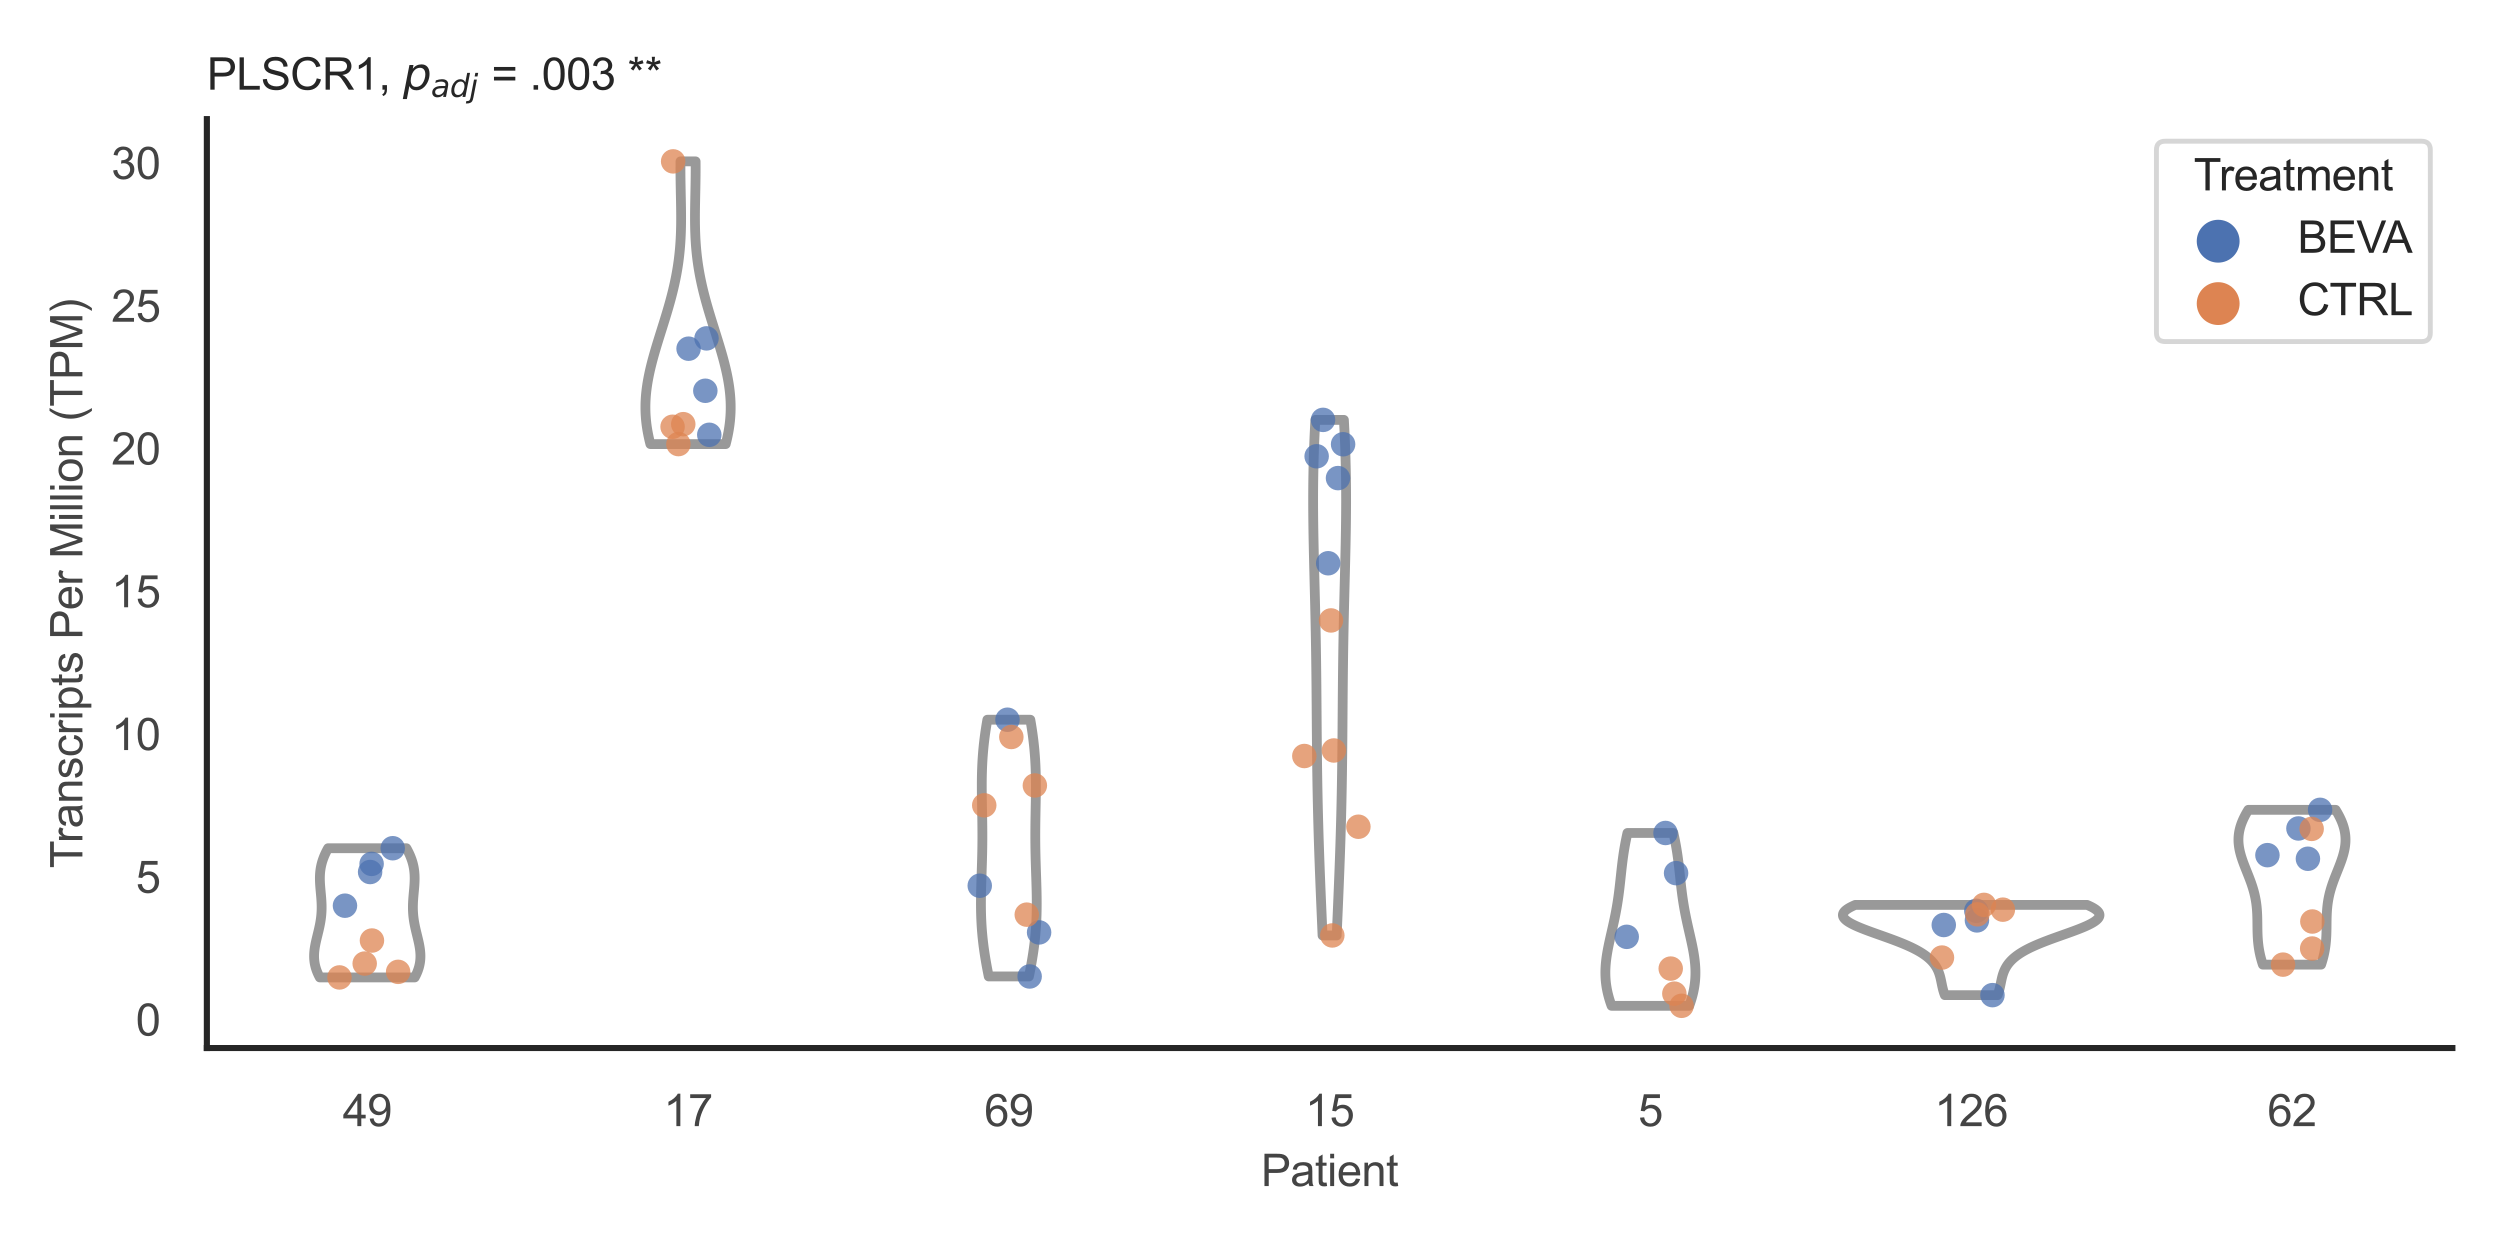 <?xml version="1.0" encoding="utf-8" standalone="no"?>
<!DOCTYPE svg PUBLIC "-//W3C//DTD SVG 1.1//EN"
  "http://www.w3.org/Graphics/SVG/1.1/DTD/svg11.dtd">
<svg xmlns:xlink="http://www.w3.org/1999/xlink" width="510.236pt" height="255.118pt" viewBox="0 0 510.236 255.118" xmlns="http://www.w3.org/2000/svg" version="1.1">
 <defs>
  <style type="text/css">*{stroke-linejoin: round; stroke-linecap: butt}</style>
 </defs>
 <g id="figure_1">
  <g id="patch_1">
   <path d="M 0 255.118 
L 510.236 255.118 
L 510.236 0 
L 0 0 
z
" style="fill: #ffffff"/>
  </g>
  <g id="axes_1">
   <g id="patch_2">
    <path d="M 42.22 213.898 
L 500.516 213.898 
L 500.516 24.32 
L 42.22 24.32 
z
" style="fill: #ffffff"/>
   </g>
   <g id="matplotlib.axis_1">
    <g id="xtick_1">
     <g id="text_1">
      <!-- 49 -->
      <g style="fill: #444444" transform="translate(69.951 229.84)scale(0.09 -0.09)">
       <defs>
        <path id="ArialMT-34" d="M 2069 0 
L 2069 1097 
L 81 1097 
L 81 1613 
L 2172 4581 
L 2631 4581 
L 2631 1613 
L 3250 1613 
L 3250 1097 
L 2631 1097 
L 2631 0 
L 2069 0 
z
M 2069 1613 
L 2069 3678 
L 634 1613 
L 2069 1613 
z
" transform="scale(0.016)"/>
        <path id="ArialMT-39" d="M 350 1059 
L 891 1109 
Q 959 728 1153 556 
Q 1347 384 1650 384 
Q 1909 384 2104 503 
Q 2300 622 2425 820 
Q 2550 1019 2634 1356 
Q 2719 1694 2719 2044 
Q 2719 2081 2716 2156 
Q 2547 1888 2255 1720 
Q 1963 1553 1622 1553 
Q 1053 1553 659 1965 
Q 266 2378 266 3053 
Q 266 3750 677 4175 
Q 1088 4600 1706 4600 
Q 2153 4600 2523 4359 
Q 2894 4119 3086 3673 
Q 3278 3228 3278 2384 
Q 3278 1506 3087 986 
Q 2897 466 2520 194 
Q 2144 -78 1638 -78 
Q 1100 -78 759 220 
Q 419 519 350 1059 
z
M 2653 3081 
Q 2653 3566 2395 3850 
Q 2138 4134 1775 4134 
Q 1400 4134 1122 3828 
Q 844 3522 844 3034 
Q 844 2597 1108 2323 
Q 1372 2050 1759 2050 
Q 2150 2050 2401 2323 
Q 2653 2597 2653 3081 
z
" transform="scale(0.016)"/>
       </defs>
       <use xlink:href="#ArialMT-34"/>
       <use xlink:href="#ArialMT-39" x="55.615"/>
      </g>
     </g>
    </g>
    <g id="xtick_2">
     <g id="text_2">
      <!-- 17 -->
      <g style="fill: #444444" transform="translate(135.421 229.84)scale(0.09 -0.09)">
       <defs>
        <path id="ArialMT-31" d="M 2384 0 
L 1822 0 
L 1822 3584 
Q 1619 3391 1289 3197 
Q 959 3003 697 2906 
L 697 3450 
Q 1169 3672 1522 3987 
Q 1875 4303 2022 4600 
L 2384 4600 
L 2384 0 
z
" transform="scale(0.016)"/>
        <path id="ArialMT-37" d="M 303 3981 
L 303 4522 
L 3269 4522 
L 3269 4084 
Q 2831 3619 2401 2847 
Q 1972 2075 1738 1259 
Q 1569 684 1522 0 
L 944 0 
Q 953 541 1156 1306 
Q 1359 2072 1739 2783 
Q 2119 3494 2547 3981 
L 303 3981 
z
" transform="scale(0.016)"/>
       </defs>
       <use xlink:href="#ArialMT-31"/>
       <use xlink:href="#ArialMT-37" x="55.615"/>
      </g>
     </g>
    </g>
    <g id="xtick_3">
     <g id="text_3">
      <!-- 69 -->
      <g style="fill: #444444" transform="translate(200.892 229.84)scale(0.09 -0.09)">
       <defs>
        <path id="ArialMT-36" d="M 3184 3459 
L 2625 3416 
Q 2550 3747 2413 3897 
Q 2184 4138 1850 4138 
Q 1581 4138 1378 3988 
Q 1113 3794 959 3422 
Q 806 3050 800 2363 
Q 1003 2672 1297 2822 
Q 1591 2972 1913 2972 
Q 2475 2972 2870 2558 
Q 3266 2144 3266 1488 
Q 3266 1056 3080 686 
Q 2894 316 2569 119 
Q 2244 -78 1831 -78 
Q 1128 -78 684 439 
Q 241 956 241 2144 
Q 241 3472 731 4075 
Q 1159 4600 1884 4600 
Q 2425 4600 2770 4297 
Q 3116 3994 3184 3459 
z
M 888 1484 
Q 888 1194 1011 928 
Q 1134 663 1356 523 
Q 1578 384 1822 384 
Q 2178 384 2434 671 
Q 2691 959 2691 1453 
Q 2691 1928 2437 2201 
Q 2184 2475 1800 2475 
Q 1419 2475 1153 2201 
Q 888 1928 888 1484 
z
" transform="scale(0.016)"/>
       </defs>
       <use xlink:href="#ArialMT-36"/>
       <use xlink:href="#ArialMT-39" x="55.615"/>
      </g>
     </g>
    </g>
    <g id="xtick_4">
     <g id="text_4">
      <!-- 15 -->
      <g style="fill: #444444" transform="translate(266.363 229.84)scale(0.09 -0.09)">
       <defs>
        <path id="ArialMT-35" d="M 266 1200 
L 856 1250 
Q 922 819 1161 601 
Q 1400 384 1738 384 
Q 2144 384 2425 690 
Q 2706 997 2706 1503 
Q 2706 1984 2436 2262 
Q 2166 2541 1728 2541 
Q 1456 2541 1237 2417 
Q 1019 2294 894 2097 
L 366 2166 
L 809 4519 
L 3088 4519 
L 3088 3981 
L 1259 3981 
L 1013 2750 
Q 1425 3038 1878 3038 
Q 2478 3038 2890 2622 
Q 3303 2206 3303 1553 
Q 3303 931 2941 478 
Q 2500 -78 1738 -78 
Q 1113 -78 717 272 
Q 322 622 266 1200 
z
" transform="scale(0.016)"/>
       </defs>
       <use xlink:href="#ArialMT-31"/>
       <use xlink:href="#ArialMT-35" x="55.615"/>
      </g>
     </g>
    </g>
    <g id="xtick_5">
     <g id="text_5">
      <!-- 5 -->
      <g style="fill: #444444" transform="translate(334.337 229.84)scale(0.09 -0.09)">
       <use xlink:href="#ArialMT-35"/>
      </g>
     </g>
    </g>
    <g id="xtick_6">
     <g id="text_6">
      <!-- 126 -->
      <g style="fill: #444444" transform="translate(394.803 229.84)scale(0.09 -0.09)">
       <defs>
        <path id="ArialMT-32" d="M 3222 541 
L 3222 0 
L 194 0 
Q 188 203 259 391 
Q 375 700 629 1000 
Q 884 1300 1366 1694 
Q 2113 2306 2375 2664 
Q 2638 3022 2638 3341 
Q 2638 3675 2398 3904 
Q 2159 4134 1775 4134 
Q 1369 4134 1125 3890 
Q 881 3647 878 3216 
L 300 3275 
Q 359 3922 746 4261 
Q 1134 4600 1788 4600 
Q 2447 4600 2831 4234 
Q 3216 3869 3216 3328 
Q 3216 3053 3103 2787 
Q 2991 2522 2730 2228 
Q 2469 1934 1863 1422 
Q 1356 997 1212 845 
Q 1069 694 975 541 
L 3222 541 
z
" transform="scale(0.016)"/>
       </defs>
       <use xlink:href="#ArialMT-31"/>
       <use xlink:href="#ArialMT-32" x="55.615"/>
       <use xlink:href="#ArialMT-36" x="111.23"/>
      </g>
     </g>
    </g>
    <g id="xtick_7">
     <g id="text_7">
      <!-- 62 -->
      <g style="fill: #444444" transform="translate(462.776 229.84)scale(0.09 -0.09)">
       <use xlink:href="#ArialMT-36"/>
       <use xlink:href="#ArialMT-32" x="55.615"/>
      </g>
     </g>
    </g>
    <g id="text_8">
     <!-- Patient -->
     <g style="fill: #444444" transform="translate(257.359 242.071)scale(0.09 -0.09)">
      <defs>
       <path id="ArialMT-50" d="M 494 0 
L 494 4581 
L 2222 4581 
Q 2678 4581 2919 4538 
Q 3256 4481 3484 4323 
Q 3713 4166 3852 3881 
Q 3991 3597 3991 3256 
Q 3991 2672 3619 2267 
Q 3247 1863 2275 1863 
L 1100 1863 
L 1100 0 
L 494 0 
z
M 1100 2403 
L 2284 2403 
Q 2872 2403 3119 2622 
Q 3366 2841 3366 3238 
Q 3366 3525 3220 3729 
Q 3075 3934 2838 4000 
Q 2684 4041 2272 4041 
L 1100 4041 
L 1100 2403 
z
" transform="scale(0.016)"/>
       <path id="ArialMT-61" d="M 2588 409 
Q 2275 144 1986 34 
Q 1697 -75 1366 -75 
Q 819 -75 525 192 
Q 231 459 231 875 
Q 231 1119 342 1320 
Q 453 1522 633 1644 
Q 813 1766 1038 1828 
Q 1203 1872 1538 1913 
Q 2219 1994 2541 2106 
Q 2544 2222 2544 2253 
Q 2544 2597 2384 2738 
Q 2169 2928 1744 2928 
Q 1347 2928 1158 2789 
Q 969 2650 878 2297 
L 328 2372 
Q 403 2725 575 2942 
Q 747 3159 1072 3276 
Q 1397 3394 1825 3394 
Q 2250 3394 2515 3294 
Q 2781 3194 2906 3042 
Q 3031 2891 3081 2659 
Q 3109 2516 3109 2141 
L 3109 1391 
Q 3109 606 3145 398 
Q 3181 191 3288 0 
L 2700 0 
Q 2613 175 2588 409 
z
M 2541 1666 
Q 2234 1541 1622 1453 
Q 1275 1403 1131 1340 
Q 988 1278 909 1158 
Q 831 1038 831 891 
Q 831 666 1001 516 
Q 1172 366 1500 366 
Q 1825 366 2078 508 
Q 2331 650 2450 897 
Q 2541 1088 2541 1459 
L 2541 1666 
z
" transform="scale(0.016)"/>
       <path id="ArialMT-74" d="M 1650 503 
L 1731 6 
Q 1494 -44 1306 -44 
Q 1000 -44 831 53 
Q 663 150 594 308 
Q 525 466 525 972 
L 525 2881 
L 113 2881 
L 113 3319 
L 525 3319 
L 525 4141 
L 1084 4478 
L 1084 3319 
L 1650 3319 
L 1650 2881 
L 1084 2881 
L 1084 941 
Q 1084 700 1114 631 
Q 1144 563 1211 522 
Q 1278 481 1403 481 
Q 1497 481 1650 503 
z
" transform="scale(0.016)"/>
       <path id="ArialMT-69" d="M 425 3934 
L 425 4581 
L 988 4581 
L 988 3934 
L 425 3934 
z
M 425 0 
L 425 3319 
L 988 3319 
L 988 0 
L 425 0 
z
" transform="scale(0.016)"/>
       <path id="ArialMT-65" d="M 2694 1069 
L 3275 997 
Q 3138 488 2766 206 
Q 2394 -75 1816 -75 
Q 1088 -75 661 373 
Q 234 822 234 1631 
Q 234 2469 665 2931 
Q 1097 3394 1784 3394 
Q 2450 3394 2872 2941 
Q 3294 2488 3294 1666 
Q 3294 1616 3291 1516 
L 816 1516 
Q 847 969 1125 678 
Q 1403 388 1819 388 
Q 2128 388 2347 550 
Q 2566 713 2694 1069 
z
M 847 1978 
L 2700 1978 
Q 2663 2397 2488 2606 
Q 2219 2931 1791 2931 
Q 1403 2931 1139 2672 
Q 875 2413 847 1978 
z
" transform="scale(0.016)"/>
       <path id="ArialMT-6e" d="M 422 0 
L 422 3319 
L 928 3319 
L 928 2847 
Q 1294 3394 1984 3394 
Q 2284 3394 2536 3286 
Q 2788 3178 2913 3003 
Q 3038 2828 3088 2588 
Q 3119 2431 3119 2041 
L 3119 0 
L 2556 0 
L 2556 2019 
Q 2556 2363 2490 2533 
Q 2425 2703 2258 2804 
Q 2091 2906 1866 2906 
Q 1506 2906 1245 2678 
Q 984 2450 984 1813 
L 984 0 
L 422 0 
z
" transform="scale(0.016)"/>
      </defs>
      <use xlink:href="#ArialMT-50"/>
      <use xlink:href="#ArialMT-61" x="66.699"/>
      <use xlink:href="#ArialMT-74" x="122.314"/>
      <use xlink:href="#ArialMT-69" x="150.098"/>
      <use xlink:href="#ArialMT-65" x="172.314"/>
      <use xlink:href="#ArialMT-6e" x="227.93"/>
      <use xlink:href="#ArialMT-74" x="283.545"/>
     </g>
    </g>
   </g>
   <g id="matplotlib.axis_2">
    <g id="ytick_1">
     <g id="text_9">
      <!-- 0 -->
      <g style="fill: #444444" transform="translate(27.715 211.355)scale(0.09 -0.09)">
       <defs>
        <path id="ArialMT-30" d="M 266 2259 
Q 266 3072 433 3567 
Q 600 4063 929 4331 
Q 1259 4600 1759 4600 
Q 2128 4600 2406 4451 
Q 2684 4303 2865 4023 
Q 3047 3744 3150 3342 
Q 3253 2941 3253 2259 
Q 3253 1453 3087 958 
Q 2922 463 2592 192 
Q 2263 -78 1759 -78 
Q 1097 -78 719 397 
Q 266 969 266 2259 
z
M 844 2259 
Q 844 1131 1108 757 
Q 1372 384 1759 384 
Q 2147 384 2411 759 
Q 2675 1134 2675 2259 
Q 2675 3391 2411 3762 
Q 2147 4134 1753 4134 
Q 1366 4134 1134 3806 
Q 844 3388 844 2259 
z
" transform="scale(0.016)"/>
       </defs>
       <use xlink:href="#ArialMT-30"/>
      </g>
     </g>
    </g>
    <g id="ytick_2">
     <g id="text_10">
      <!-- 5 -->
      <g style="fill: #444444" transform="translate(27.715 182.217)scale(0.09 -0.09)">
       <use xlink:href="#ArialMT-35"/>
      </g>
     </g>
    </g>
    <g id="ytick_3">
     <g id="text_11">
      <!-- 10 -->
      <g style="fill: #444444" transform="translate(22.71 153.079)scale(0.09 -0.09)">
       <use xlink:href="#ArialMT-31"/>
       <use xlink:href="#ArialMT-30" x="55.615"/>
      </g>
     </g>
    </g>
    <g id="ytick_4">
     <g id="text_12">
      <!-- 15 -->
      <g style="fill: #444444" transform="translate(22.71 123.94)scale(0.09 -0.09)">
       <use xlink:href="#ArialMT-31"/>
       <use xlink:href="#ArialMT-35" x="55.615"/>
      </g>
     </g>
    </g>
    <g id="ytick_5">
     <g id="text_13">
      <!-- 20 -->
      <g style="fill: #444444" transform="translate(22.71 94.802)scale(0.09 -0.09)">
       <use xlink:href="#ArialMT-32"/>
       <use xlink:href="#ArialMT-30" x="55.615"/>
      </g>
     </g>
    </g>
    <g id="ytick_6">
     <g id="text_14">
      <!-- 25 -->
      <g style="fill: #444444" transform="translate(22.71 65.664)scale(0.09 -0.09)">
       <use xlink:href="#ArialMT-32"/>
       <use xlink:href="#ArialMT-35" x="55.615"/>
      </g>
     </g>
    </g>
    <g id="ytick_7">
     <g id="text_15">
      <!-- 30 -->
      <g style="fill: #444444" transform="translate(22.71 36.526)scale(0.09 -0.09)">
       <defs>
        <path id="ArialMT-33" d="M 269 1209 
L 831 1284 
Q 928 806 1161 595 
Q 1394 384 1728 384 
Q 2125 384 2398 659 
Q 2672 934 2672 1341 
Q 2672 1728 2419 1979 
Q 2166 2231 1775 2231 
Q 1616 2231 1378 2169 
L 1441 2663 
Q 1497 2656 1531 2656 
Q 1891 2656 2178 2843 
Q 2466 3031 2466 3422 
Q 2466 3731 2256 3934 
Q 2047 4138 1716 4138 
Q 1388 4138 1169 3931 
Q 950 3725 888 3313 
L 325 3413 
Q 428 3978 793 4289 
Q 1159 4600 1703 4600 
Q 2078 4600 2393 4439 
Q 2709 4278 2876 4000 
Q 3044 3722 3044 3409 
Q 3044 3113 2884 2869 
Q 2725 2625 2413 2481 
Q 2819 2388 3044 2092 
Q 3269 1797 3269 1353 
Q 3269 753 2831 336 
Q 2394 -81 1725 -81 
Q 1122 -81 723 278 
Q 325 638 269 1209 
z
" transform="scale(0.016)"/>
       </defs>
       <use xlink:href="#ArialMT-33"/>
       <use xlink:href="#ArialMT-30" x="55.615"/>
      </g>
     </g>
    </g>
    <g id="text_16">
     <!-- Transcripts Per Million (TPM) -->
     <g style="fill: #444444" transform="translate(16.816 177.194)rotate(-90)scale(0.09 -0.09)">
      <defs>
       <path id="ArialMT-54" d="M 1659 0 
L 1659 4041 
L 150 4041 
L 150 4581 
L 3781 4581 
L 3781 4041 
L 2266 4041 
L 2266 0 
L 1659 0 
z
" transform="scale(0.016)"/>
       <path id="ArialMT-72" d="M 416 0 
L 416 3319 
L 922 3319 
L 922 2816 
Q 1116 3169 1280 3281 
Q 1444 3394 1641 3394 
Q 1925 3394 2219 3213 
L 2025 2691 
Q 1819 2813 1613 2813 
Q 1428 2813 1281 2702 
Q 1134 2591 1072 2394 
Q 978 2094 978 1738 
L 978 0 
L 416 0 
z
" transform="scale(0.016)"/>
       <path id="ArialMT-73" d="M 197 991 
L 753 1078 
Q 800 744 1014 566 
Q 1228 388 1613 388 
Q 2000 388 2187 545 
Q 2375 703 2375 916 
Q 2375 1106 2209 1216 
Q 2094 1291 1634 1406 
Q 1016 1563 777 1677 
Q 538 1791 414 1992 
Q 291 2194 291 2438 
Q 291 2659 392 2848 
Q 494 3038 669 3163 
Q 800 3259 1026 3326 
Q 1253 3394 1513 3394 
Q 1903 3394 2198 3281 
Q 2494 3169 2634 2976 
Q 2775 2784 2828 2463 
L 2278 2388 
Q 2241 2644 2061 2787 
Q 1881 2931 1553 2931 
Q 1166 2931 1000 2803 
Q 834 2675 834 2503 
Q 834 2394 903 2306 
Q 972 2216 1119 2156 
Q 1203 2125 1616 2013 
Q 2213 1853 2448 1751 
Q 2684 1650 2818 1456 
Q 2953 1263 2953 975 
Q 2953 694 2789 445 
Q 2625 197 2315 61 
Q 2006 -75 1616 -75 
Q 969 -75 630 194 
Q 291 463 197 991 
z
" transform="scale(0.016)"/>
       <path id="ArialMT-63" d="M 2588 1216 
L 3141 1144 
Q 3050 572 2676 248 
Q 2303 -75 1759 -75 
Q 1078 -75 664 370 
Q 250 816 250 1647 
Q 250 2184 428 2587 
Q 606 2991 970 3192 
Q 1334 3394 1763 3394 
Q 2303 3394 2647 3120 
Q 2991 2847 3088 2344 
L 2541 2259 
Q 2463 2594 2264 2762 
Q 2066 2931 1784 2931 
Q 1359 2931 1093 2626 
Q 828 2322 828 1663 
Q 828 994 1084 691 
Q 1341 388 1753 388 
Q 2084 388 2306 591 
Q 2528 794 2588 1216 
z
" transform="scale(0.016)"/>
       <path id="ArialMT-70" d="M 422 -1272 
L 422 3319 
L 934 3319 
L 934 2888 
Q 1116 3141 1344 3267 
Q 1572 3394 1897 3394 
Q 2322 3394 2647 3175 
Q 2972 2956 3137 2557 
Q 3303 2159 3303 1684 
Q 3303 1175 3120 767 
Q 2938 359 2589 142 
Q 2241 -75 1856 -75 
Q 1575 -75 1351 44 
Q 1128 163 984 344 
L 984 -1272 
L 422 -1272 
z
M 931 1641 
Q 931 1000 1190 694 
Q 1450 388 1819 388 
Q 2194 388 2461 705 
Q 2728 1022 2728 1688 
Q 2728 2322 2467 2637 
Q 2206 2953 1844 2953 
Q 1484 2953 1207 2617 
Q 931 2281 931 1641 
z
" transform="scale(0.016)"/>
       <path id="ArialMT-20" transform="scale(0.016)"/>
       <path id="ArialMT-4d" d="M 475 0 
L 475 4581 
L 1388 4581 
L 2472 1338 
Q 2622 884 2691 659 
Q 2769 909 2934 1394 
L 4031 4581 
L 4847 4581 
L 4847 0 
L 4263 0 
L 4263 3834 
L 2931 0 
L 2384 0 
L 1059 3900 
L 1059 0 
L 475 0 
z
" transform="scale(0.016)"/>
       <path id="ArialMT-6c" d="M 409 0 
L 409 4581 
L 972 4581 
L 972 0 
L 409 0 
z
" transform="scale(0.016)"/>
       <path id="ArialMT-6f" d="M 213 1659 
Q 213 2581 725 3025 
Q 1153 3394 1769 3394 
Q 2453 3394 2887 2945 
Q 3322 2497 3322 1706 
Q 3322 1066 3130 698 
Q 2938 331 2570 128 
Q 2203 -75 1769 -75 
Q 1072 -75 642 372 
Q 213 819 213 1659 
z
M 791 1659 
Q 791 1022 1069 705 
Q 1347 388 1769 388 
Q 2188 388 2466 706 
Q 2744 1025 2744 1678 
Q 2744 2294 2464 2611 
Q 2184 2928 1769 2928 
Q 1347 2928 1069 2612 
Q 791 2297 791 1659 
z
" transform="scale(0.016)"/>
       <path id="ArialMT-28" d="M 1497 -1347 
Q 1031 -759 709 28 
Q 388 816 388 1659 
Q 388 2403 628 3084 
Q 909 3875 1497 4659 
L 1900 4659 
Q 1522 4009 1400 3731 
Q 1209 3300 1100 2831 
Q 966 2247 966 1656 
Q 966 153 1900 -1347 
L 1497 -1347 
z
" transform="scale(0.016)"/>
       <path id="ArialMT-29" d="M 791 -1347 
L 388 -1347 
Q 1322 153 1322 1656 
Q 1322 2244 1188 2822 
Q 1081 3291 891 3722 
Q 769 4003 388 4659 
L 791 4659 
Q 1378 3875 1659 3084 
Q 1900 2403 1900 1659 
Q 1900 816 1576 28 
Q 1253 -759 791 -1347 
z
" transform="scale(0.016)"/>
      </defs>
      <use xlink:href="#ArialMT-54"/>
      <use xlink:href="#ArialMT-72" x="57.334"/>
      <use xlink:href="#ArialMT-61" x="90.635"/>
      <use xlink:href="#ArialMT-6e" x="146.25"/>
      <use xlink:href="#ArialMT-73" x="201.865"/>
      <use xlink:href="#ArialMT-63" x="251.865"/>
      <use xlink:href="#ArialMT-72" x="301.865"/>
      <use xlink:href="#ArialMT-69" x="335.166"/>
      <use xlink:href="#ArialMT-70" x="357.383"/>
      <use xlink:href="#ArialMT-74" x="412.998"/>
      <use xlink:href="#ArialMT-73" x="440.781"/>
      <use xlink:href="#ArialMT-20" x="490.781"/>
      <use xlink:href="#ArialMT-50" x="518.564"/>
      <use xlink:href="#ArialMT-65" x="585.264"/>
      <use xlink:href="#ArialMT-72" x="640.879"/>
      <use xlink:href="#ArialMT-20" x="674.18"/>
      <use xlink:href="#ArialMT-4d" x="701.963"/>
      <use xlink:href="#ArialMT-69" x="785.264"/>
      <use xlink:href="#ArialMT-6c" x="807.48"/>
      <use xlink:href="#ArialMT-6c" x="829.697"/>
      <use xlink:href="#ArialMT-69" x="851.914"/>
      <use xlink:href="#ArialMT-6f" x="874.131"/>
      <use xlink:href="#ArialMT-6e" x="929.746"/>
      <use xlink:href="#ArialMT-20" x="985.361"/>
      <use xlink:href="#ArialMT-28" x="1013.145"/>
      <use xlink:href="#ArialMT-54" x="1046.445"/>
      <use xlink:href="#ArialMT-50" x="1107.529"/>
      <use xlink:href="#ArialMT-4d" x="1174.229"/>
      <use xlink:href="#ArialMT-29" x="1257.529"/>
     </g>
    </g>
   </g>
   <g id="PolyCollection_1">
    <defs>
     <path id="m9d7614ffd0" d="M 84.643 -55.629 
L 65.268 -55.629 
L 65.128 -55.896 
L 64.996 -56.162 
L 64.873 -56.429 
L 64.758 -56.695 
L 64.653 -56.961 
L 64.557 -57.228 
L 64.471 -57.494 
L 64.394 -57.76 
L 64.326 -58.027 
L 64.267 -58.293 
L 64.218 -58.559 
L 64.178 -58.826 
L 64.146 -59.092 
L 64.123 -59.359 
L 64.109 -59.625 
L 64.103 -59.891 
L 64.104 -60.158 
L 64.113 -60.424 
L 64.129 -60.69 
L 64.152 -60.957 
L 64.181 -61.223 
L 64.216 -61.49 
L 64.256 -61.756 
L 64.301 -62.022 
L 64.35 -62.289 
L 64.403 -62.555 
L 64.459 -62.821 
L 64.518 -63.088 
L 64.579 -63.354 
L 64.643 -63.62 
L 64.707 -63.887 
L 64.772 -64.153 
L 64.837 -64.42 
L 64.902 -64.686 
L 64.966 -64.952 
L 65.03 -65.219 
L 65.091 -65.485 
L 65.151 -65.751 
L 65.209 -66.018 
L 65.263 -66.284 
L 65.315 -66.551 
L 65.364 -66.817 
L 65.409 -67.083 
L 65.451 -67.35 
L 65.488 -67.616 
L 65.522 -67.882 
L 65.552 -68.149 
L 65.577 -68.415 
L 65.598 -68.681 
L 65.615 -68.948 
L 65.628 -69.214 
L 65.637 -69.481 
L 65.641 -69.747 
L 65.642 -70.013 
L 65.639 -70.28 
L 65.633 -70.546 
L 65.623 -70.812 
L 65.611 -71.079 
L 65.595 -71.345 
L 65.578 -71.612 
L 65.558 -71.878 
L 65.536 -72.144 
L 65.513 -72.411 
L 65.49 -72.677 
L 65.465 -72.943 
L 65.441 -73.21 
L 65.417 -73.476 
L 65.393 -73.742 
L 65.371 -74.009 
L 65.35 -74.275 
L 65.332 -74.542 
L 65.316 -74.808 
L 65.303 -75.074 
L 65.293 -75.341 
L 65.287 -75.607 
L 65.285 -75.873 
L 65.288 -76.14 
L 65.296 -76.406 
L 65.309 -76.673 
L 65.328 -76.939 
L 65.352 -77.205 
L 65.383 -77.472 
L 65.42 -77.738 
L 65.464 -78.004 
L 65.514 -78.271 
L 65.572 -78.537 
L 65.637 -78.803 
L 65.708 -79.07 
L 65.787 -79.336 
L 65.874 -79.603 
L 65.967 -79.869 
L 66.068 -80.135 
L 66.175 -80.402 
L 66.29 -80.668 
L 66.411 -80.934 
L 66.539 -81.201 
L 66.673 -81.467 
L 66.814 -81.734 
L 66.96 -82 
L 82.95 -82 
L 82.95 -82 
L 83.097 -81.734 
L 83.237 -81.467 
L 83.372 -81.201 
L 83.5 -80.934 
L 83.621 -80.668 
L 83.736 -80.402 
L 83.843 -80.135 
L 83.944 -79.869 
L 84.037 -79.603 
L 84.124 -79.336 
L 84.203 -79.07 
L 84.274 -78.803 
L 84.339 -78.537 
L 84.397 -78.271 
L 84.447 -78.004 
L 84.491 -77.738 
L 84.528 -77.472 
L 84.559 -77.205 
L 84.583 -76.939 
L 84.602 -76.673 
L 84.615 -76.406 
L 84.623 -76.14 
L 84.626 -75.873 
L 84.624 -75.607 
L 84.618 -75.341 
L 84.608 -75.074 
L 84.595 -74.808 
L 84.579 -74.542 
L 84.561 -74.275 
L 84.54 -74.009 
L 84.518 -73.742 
L 84.494 -73.476 
L 84.47 -73.21 
L 84.446 -72.943 
L 84.421 -72.677 
L 84.398 -72.411 
L 84.375 -72.144 
L 84.353 -71.878 
L 84.333 -71.612 
L 84.316 -71.345 
L 84.3 -71.079 
L 84.288 -70.812 
L 84.278 -70.546 
L 84.272 -70.28 
L 84.269 -70.013 
L 84.27 -69.747 
L 84.274 -69.481 
L 84.283 -69.214 
L 84.296 -68.948 
L 84.313 -68.681 
L 84.334 -68.415 
L 84.359 -68.149 
L 84.389 -67.882 
L 84.423 -67.616 
L 84.46 -67.35 
L 84.502 -67.083 
L 84.547 -66.817 
L 84.596 -66.551 
L 84.648 -66.284 
L 84.702 -66.018 
L 84.76 -65.751 
L 84.82 -65.485 
L 84.881 -65.219 
L 84.944 -64.952 
L 85.009 -64.686 
L 85.074 -64.42 
L 85.139 -64.153 
L 85.204 -63.887 
L 85.268 -63.62 
L 85.331 -63.354 
L 85.393 -63.088 
L 85.452 -62.821 
L 85.508 -62.555 
L 85.561 -62.289 
L 85.61 -62.022 
L 85.655 -61.756 
L 85.695 -61.49 
L 85.73 -61.223 
L 85.759 -60.957 
L 85.781 -60.69 
L 85.798 -60.424 
L 85.807 -60.158 
L 85.808 -59.891 
L 85.802 -59.625 
L 85.787 -59.359 
L 85.765 -59.092 
L 85.733 -58.826 
L 85.693 -58.559 
L 85.644 -58.293 
L 85.585 -58.027 
L 85.517 -57.76 
L 85.44 -57.494 
L 85.353 -57.228 
L 85.258 -56.961 
L 85.153 -56.695 
L 85.038 -56.429 
L 84.915 -56.162 
L 84.783 -55.896 
L 84.643 -55.629 
z
" style="stroke: #999999; stroke-width: 2"/>
    </defs>
    <g clip-path="url(#p53bbdb3cff)">
     <use xlink:href="#m9d7614ffd0" x="0" y="255.118" style="fill: #ffffff; stroke: #999999; stroke-width: 2"/>
    </g>
   </g>
   <g id="PolyCollection_2">
    <defs>
     <path id="md11fbe1d74" d="M 148.116 -164.482 
L 132.737 -164.482 
L 132.59 -165.065 
L 132.454 -165.648 
L 132.328 -166.231 
L 132.213 -166.814 
L 132.11 -167.397 
L 132.018 -167.979 
L 131.939 -168.562 
L 131.872 -169.145 
L 131.818 -169.728 
L 131.776 -170.311 
L 131.746 -170.893 
L 131.729 -171.476 
L 131.725 -172.059 
L 131.732 -172.642 
L 131.752 -173.225 
L 131.784 -173.807 
L 131.827 -174.39 
L 131.882 -174.973 
L 131.948 -175.556 
L 132.024 -176.139 
L 132.11 -176.722 
L 132.206 -177.304 
L 132.312 -177.887 
L 132.426 -178.47 
L 132.548 -179.053 
L 132.678 -179.636 
L 132.816 -180.218 
L 132.96 -180.801 
L 133.11 -181.384 
L 133.266 -181.967 
L 133.427 -182.55 
L 133.593 -183.132 
L 133.762 -183.715 
L 133.935 -184.298 
L 134.111 -184.881 
L 134.29 -185.464 
L 134.47 -186.047 
L 134.652 -186.629 
L 134.835 -187.212 
L 135.018 -187.795 
L 135.201 -188.378 
L 135.384 -188.961 
L 135.565 -189.543 
L 135.745 -190.126 
L 135.923 -190.709 
L 136.099 -191.292 
L 136.272 -191.875 
L 136.441 -192.457 
L 136.608 -193.04 
L 136.77 -193.623 
L 136.928 -194.206 
L 137.081 -194.789 
L 137.23 -195.372 
L 137.373 -195.954 
L 137.511 -196.537 
L 137.644 -197.12 
L 137.77 -197.703 
L 137.891 -198.286 
L 138.005 -198.868 
L 138.113 -199.451 
L 138.215 -200.034 
L 138.31 -200.617 
L 138.398 -201.2 
L 138.481 -201.782 
L 138.556 -202.365 
L 138.625 -202.948 
L 138.688 -203.531 
L 138.745 -204.114 
L 138.795 -204.697 
L 138.839 -205.279 
L 138.878 -205.862 
L 138.911 -206.445 
L 138.939 -207.028 
L 138.962 -207.611 
L 138.98 -208.193 
L 138.994 -208.776 
L 139.004 -209.359 
L 139.009 -209.942 
L 139.012 -210.525 
L 139.011 -211.107 
L 139.008 -211.69 
L 139.002 -212.273 
L 138.995 -212.856 
L 138.985 -213.439 
L 138.975 -214.022 
L 138.964 -214.604 
L 138.952 -215.187 
L 138.94 -215.77 
L 138.929 -216.353 
L 138.918 -216.936 
L 138.907 -217.518 
L 138.898 -218.101 
L 138.89 -218.684 
L 138.884 -219.267 
L 138.88 -219.85 
L 138.877 -220.432 
L 138.877 -221.015 
L 138.879 -221.598 
L 138.883 -222.181 
L 141.969 -222.181 
L 141.969 -222.181 
L 141.974 -221.598 
L 141.976 -221.015 
L 141.976 -220.432 
L 141.973 -219.85 
L 141.969 -219.267 
L 141.962 -218.684 
L 141.955 -218.101 
L 141.945 -217.518 
L 141.935 -216.936 
L 141.924 -216.353 
L 141.912 -215.77 
L 141.9 -215.187 
L 141.889 -214.604 
L 141.878 -214.022 
L 141.867 -213.439 
L 141.858 -212.856 
L 141.85 -212.273 
L 141.845 -211.69 
L 141.841 -211.107 
L 141.841 -210.525 
L 141.843 -209.942 
L 141.849 -209.359 
L 141.859 -208.776 
L 141.872 -208.193 
L 141.891 -207.611 
L 141.914 -207.028 
L 141.941 -206.445 
L 141.975 -205.862 
L 142.013 -205.279 
L 142.058 -204.697 
L 142.108 -204.114 
L 142.165 -203.531 
L 142.227 -202.948 
L 142.297 -202.365 
L 142.372 -201.782 
L 142.454 -201.2 
L 142.543 -200.617 
L 142.638 -200.034 
L 142.739 -199.451 
L 142.847 -198.868 
L 142.962 -198.286 
L 143.082 -197.703 
L 143.209 -197.12 
L 143.341 -196.537 
L 143.479 -195.954 
L 143.623 -195.372 
L 143.771 -194.789 
L 143.925 -194.206 
L 144.083 -193.623 
L 144.245 -193.04 
L 144.411 -192.457 
L 144.581 -191.875 
L 144.754 -191.292 
L 144.93 -190.709 
L 145.108 -190.126 
L 145.288 -189.543 
L 145.469 -188.961 
L 145.652 -188.378 
L 145.835 -187.795 
L 146.018 -187.212 
L 146.2 -186.629 
L 146.382 -186.047 
L 146.563 -185.464 
L 146.741 -184.881 
L 146.917 -184.298 
L 147.09 -183.715 
L 147.26 -183.132 
L 147.426 -182.55 
L 147.587 -181.967 
L 147.743 -181.384 
L 147.893 -180.801 
L 148.037 -180.218 
L 148.174 -179.636 
L 148.305 -179.053 
L 148.427 -178.47 
L 148.541 -177.887 
L 148.646 -177.304 
L 148.742 -176.722 
L 148.829 -176.139 
L 148.905 -175.556 
L 148.971 -174.973 
L 149.025 -174.39 
L 149.069 -173.807 
L 149.101 -173.225 
L 149.12 -172.642 
L 149.128 -172.059 
L 149.124 -171.476 
L 149.107 -170.893 
L 149.077 -170.311 
L 149.035 -169.728 
L 148.981 -169.145 
L 148.914 -168.562 
L 148.834 -167.979 
L 148.743 -167.397 
L 148.64 -166.814 
L 148.525 -166.231 
L 148.399 -165.648 
L 148.263 -165.065 
L 148.116 -164.482 
z
" style="stroke: #999999; stroke-width: 2"/>
    </defs>
    <g clip-path="url(#p53bbdb3cff)">
     <use xlink:href="#md11fbe1d74" x="0" y="255.118" style="fill: #ffffff; stroke: #999999; stroke-width: 2"/>
    </g>
   </g>
   <g id="PolyCollection_3">
    <defs>
     <path id="m4bab5b23ae" d="M 210.002 -55.827 
L 201.792 -55.827 
L 201.687 -56.357 
L 201.583 -56.886 
L 201.482 -57.415 
L 201.383 -57.944 
L 201.288 -58.474 
L 201.196 -59.003 
L 201.107 -59.532 
L 201.021 -60.062 
L 200.94 -60.591 
L 200.862 -61.12 
L 200.789 -61.649 
L 200.719 -62.179 
L 200.654 -62.708 
L 200.594 -63.237 
L 200.537 -63.766 
L 200.486 -64.296 
L 200.439 -64.825 
L 200.396 -65.354 
L 200.358 -65.883 
L 200.325 -66.413 
L 200.296 -66.942 
L 200.271 -67.471 
L 200.25 -68.001 
L 200.234 -68.53 
L 200.221 -69.059 
L 200.212 -69.588 
L 200.207 -70.118 
L 200.205 -70.647 
L 200.206 -71.176 
L 200.209 -71.705 
L 200.216 -72.235 
L 200.225 -72.764 
L 200.235 -73.293 
L 200.248 -73.822 
L 200.262 -74.352 
L 200.278 -74.881 
L 200.294 -75.41 
L 200.311 -75.94 
L 200.328 -76.469 
L 200.346 -76.998 
L 200.363 -77.527 
L 200.38 -78.057 
L 200.397 -78.586 
L 200.413 -79.115 
L 200.428 -79.644 
L 200.441 -80.174 
L 200.454 -80.703 
L 200.465 -81.232 
L 200.475 -81.762 
L 200.483 -82.291 
L 200.489 -82.82 
L 200.494 -83.349 
L 200.497 -83.879 
L 200.498 -84.408 
L 200.498 -84.937 
L 200.496 -85.466 
L 200.492 -85.996 
L 200.488 -86.525 
L 200.482 -87.054 
L 200.475 -87.583 
L 200.467 -88.113 
L 200.458 -88.642 
L 200.448 -89.171 
L 200.439 -89.701 
L 200.429 -90.23 
L 200.419 -90.759 
L 200.41 -91.288 
L 200.401 -91.818 
L 200.393 -92.347 
L 200.386 -92.876 
L 200.381 -93.405 
L 200.377 -93.935 
L 200.375 -94.464 
L 200.375 -94.993 
L 200.377 -95.522 
L 200.382 -96.052 
L 200.39 -96.581 
L 200.401 -97.11 
L 200.415 -97.64 
L 200.432 -98.169 
L 200.453 -98.698 
L 200.478 -99.227 
L 200.506 -99.757 
L 200.539 -100.286 
L 200.575 -100.815 
L 200.616 -101.344 
L 200.66 -101.874 
L 200.709 -102.403 
L 200.762 -102.932 
L 200.819 -103.461 
L 200.881 -103.991 
L 200.946 -104.52 
L 201.015 -105.049 
L 201.089 -105.579 
L 201.166 -106.108 
L 201.247 -106.637 
L 201.331 -107.166 
L 201.419 -107.696 
L 201.51 -108.225 
L 210.285 -108.225 
L 210.285 -108.225 
L 210.376 -107.696 
L 210.463 -107.166 
L 210.548 -106.637 
L 210.629 -106.108 
L 210.706 -105.579 
L 210.779 -105.049 
L 210.848 -104.52 
L 210.914 -103.991 
L 210.975 -103.461 
L 211.032 -102.932 
L 211.085 -102.403 
L 211.134 -101.874 
L 211.179 -101.344 
L 211.219 -100.815 
L 211.256 -100.286 
L 211.288 -99.757 
L 211.316 -99.227 
L 211.341 -98.698 
L 211.362 -98.169 
L 211.379 -97.64 
L 211.393 -97.11 
L 211.404 -96.581 
L 211.412 -96.052 
L 211.417 -95.522 
L 211.42 -94.993 
L 211.42 -94.464 
L 211.418 -93.935 
L 211.414 -93.405 
L 211.408 -92.876 
L 211.401 -92.347 
L 211.393 -91.818 
L 211.385 -91.288 
L 211.375 -90.759 
L 211.366 -90.23 
L 211.356 -89.701 
L 211.346 -89.171 
L 211.337 -88.642 
L 211.328 -88.113 
L 211.32 -87.583 
L 211.313 -87.054 
L 211.307 -86.525 
L 211.302 -85.996 
L 211.299 -85.466 
L 211.297 -84.937 
L 211.296 -84.408 
L 211.298 -83.879 
L 211.301 -83.349 
L 211.306 -82.82 
L 211.312 -82.291 
L 211.32 -81.762 
L 211.329 -81.232 
L 211.341 -80.703 
L 211.353 -80.174 
L 211.367 -79.644 
L 211.382 -79.115 
L 211.398 -78.586 
L 211.414 -78.057 
L 211.431 -77.527 
L 211.449 -76.998 
L 211.466 -76.469 
L 211.484 -75.94 
L 211.501 -75.41 
L 211.517 -74.881 
L 211.532 -74.352 
L 211.546 -73.822 
L 211.559 -73.293 
L 211.57 -72.764 
L 211.579 -72.235 
L 211.585 -71.705 
L 211.589 -71.176 
L 211.59 -70.647 
L 211.588 -70.118 
L 211.582 -69.588 
L 211.573 -69.059 
L 211.561 -68.53 
L 211.544 -68.001 
L 211.524 -67.471 
L 211.499 -66.942 
L 211.47 -66.413 
L 211.436 -65.883 
L 211.398 -65.354 
L 211.356 -64.825 
L 211.309 -64.296 
L 211.257 -63.766 
L 211.201 -63.237 
L 211.14 -62.708 
L 211.075 -62.179 
L 211.006 -61.649 
L 210.932 -61.12 
L 210.855 -60.591 
L 210.773 -60.062 
L 210.688 -59.532 
L 210.599 -59.003 
L 210.507 -58.474 
L 210.411 -57.944 
L 210.313 -57.415 
L 210.212 -56.886 
L 210.108 -56.357 
L 210.002 -55.827 
z
" style="stroke: #999999; stroke-width: 2"/>
    </defs>
    <g clip-path="url(#p53bbdb3cff)">
     <use xlink:href="#m4bab5b23ae" x="0" y="255.118" style="fill: #ffffff; stroke: #999999; stroke-width: 2"/>
    </g>
   </g>
   <g id="PolyCollection_4">
    <defs>
     <path id="m1ac37acaa0" d="M 272.812 -64.199 
L 269.925 -64.199 
L 269.878 -65.262 
L 269.832 -66.325 
L 269.785 -67.388 
L 269.739 -68.451 
L 269.694 -69.514 
L 269.648 -70.577 
L 269.603 -71.64 
L 269.559 -72.702 
L 269.515 -73.765 
L 269.472 -74.828 
L 269.43 -75.891 
L 269.389 -76.954 
L 269.348 -78.017 
L 269.309 -79.08 
L 269.27 -80.142 
L 269.233 -81.205 
L 269.197 -82.268 
L 269.163 -83.331 
L 269.129 -84.394 
L 269.097 -85.457 
L 269.067 -86.52 
L 269.037 -87.583 
L 269.01 -88.645 
L 268.983 -89.708 
L 268.959 -90.771 
L 268.935 -91.834 
L 268.914 -92.897 
L 268.893 -93.96 
L 268.874 -95.023 
L 268.857 -96.086 
L 268.84 -97.148 
L 268.825 -98.211 
L 268.812 -99.274 
L 268.799 -100.337 
L 268.787 -101.4 
L 268.776 -102.463 
L 268.766 -103.526 
L 268.757 -104.589 
L 268.748 -105.651 
L 268.74 -106.714 
L 268.732 -107.777 
L 268.724 -108.84 
L 268.716 -109.903 
L 268.709 -110.966 
L 268.7 -112.029 
L 268.692 -113.091 
L 268.683 -114.154 
L 268.674 -115.217 
L 268.664 -116.28 
L 268.653 -117.343 
L 268.641 -118.406 
L 268.628 -119.469 
L 268.615 -120.532 
L 268.6 -121.594 
L 268.584 -122.657 
L 268.567 -123.72 
L 268.548 -124.783 
L 268.529 -125.846 
L 268.508 -126.909 
L 268.487 -127.972 
L 268.464 -129.035 
L 268.44 -130.097 
L 268.416 -131.16 
L 268.391 -132.223 
L 268.365 -133.286 
L 268.338 -134.349 
L 268.311 -135.412 
L 268.284 -136.475 
L 268.257 -137.538 
L 268.231 -138.6 
L 268.204 -139.663 
L 268.179 -140.726 
L 268.154 -141.789 
L 268.13 -142.852 
L 268.108 -143.915 
L 268.087 -144.978 
L 268.068 -146.04 
L 268.051 -147.103 
L 268.036 -148.166 
L 268.024 -149.229 
L 268.014 -150.292 
L 268.007 -151.355 
L 268.004 -152.418 
L 268.003 -153.481 
L 268.006 -154.543 
L 268.013 -155.606 
L 268.023 -156.669 
L 268.038 -157.732 
L 268.056 -158.795 
L 268.078 -159.858 
L 268.104 -160.921 
L 268.134 -161.984 
L 268.168 -163.046 
L 268.206 -164.109 
L 268.249 -165.172 
L 268.295 -166.235 
L 268.344 -167.298 
L 268.398 -168.361 
L 268.454 -169.424 
L 274.282 -169.424 
L 274.282 -169.424 
L 274.339 -168.361 
L 274.392 -167.298 
L 274.442 -166.235 
L 274.488 -165.172 
L 274.53 -164.109 
L 274.568 -163.046 
L 274.602 -161.984 
L 274.632 -160.921 
L 274.658 -159.858 
L 274.68 -158.795 
L 274.699 -157.732 
L 274.713 -156.669 
L 274.723 -155.606 
L 274.73 -154.543 
L 274.733 -153.481 
L 274.733 -152.418 
L 274.729 -151.355 
L 274.722 -150.292 
L 274.713 -149.229 
L 274.7 -148.166 
L 274.686 -147.103 
L 274.668 -146.04 
L 274.649 -144.978 
L 274.629 -143.915 
L 274.606 -142.852 
L 274.582 -141.789 
L 274.558 -140.726 
L 274.532 -139.663 
L 274.506 -138.6 
L 274.479 -137.538 
L 274.452 -136.475 
L 274.425 -135.412 
L 274.398 -134.349 
L 274.372 -133.286 
L 274.346 -132.223 
L 274.32 -131.16 
L 274.296 -130.097 
L 274.272 -129.035 
L 274.249 -127.972 
L 274.228 -126.909 
L 274.207 -125.846 
L 274.188 -124.783 
L 274.17 -123.72 
L 274.152 -122.657 
L 274.136 -121.594 
L 274.122 -120.532 
L 274.108 -119.469 
L 274.095 -118.406 
L 274.083 -117.343 
L 274.072 -116.28 
L 274.062 -115.217 
L 274.053 -114.154 
L 274.044 -113.091 
L 274.036 -112.029 
L 274.028 -110.966 
L 274.02 -109.903 
L 274.012 -108.84 
L 274.004 -107.777 
L 273.996 -106.714 
L 273.988 -105.651 
L 273.979 -104.589 
L 273.97 -103.526 
L 273.96 -102.463 
L 273.949 -101.4 
L 273.937 -100.337 
L 273.925 -99.274 
L 273.911 -98.211 
L 273.896 -97.148 
L 273.879 -96.086 
L 273.862 -95.023 
L 273.843 -93.96 
L 273.823 -92.897 
L 273.801 -91.834 
L 273.778 -90.771 
L 273.753 -89.708 
L 273.727 -88.645 
L 273.699 -87.583 
L 273.67 -86.52 
L 273.639 -85.457 
L 273.607 -84.394 
L 273.574 -83.331 
L 273.539 -82.268 
L 273.503 -81.205 
L 273.466 -80.142 
L 273.427 -79.08 
L 273.388 -78.017 
L 273.348 -76.954 
L 273.306 -75.891 
L 273.264 -74.828 
L 273.221 -73.765 
L 273.177 -72.702 
L 273.133 -71.64 
L 273.088 -70.577 
L 273.043 -69.514 
L 272.997 -68.451 
L 272.951 -67.388 
L 272.905 -66.325 
L 272.858 -65.262 
L 272.812 -64.199 
z
" style="stroke: #999999; stroke-width: 2"/>
    </defs>
    <g clip-path="url(#p53bbdb3cff)">
     <use xlink:href="#m1ac37acaa0" x="0" y="255.118" style="fill: #ffffff; stroke: #999999; stroke-width: 2"/>
    </g>
   </g>
   <g id="PolyCollection_5">
    <defs>
     <path id="mc09e04df6b" d="M 344.767 -49.837 
L 328.911 -49.837 
L 328.784 -50.194 
L 328.663 -50.55 
L 328.548 -50.906 
L 328.439 -51.262 
L 328.337 -51.619 
L 328.242 -51.975 
L 328.153 -52.331 
L 328.071 -52.688 
L 327.997 -53.044 
L 327.929 -53.4 
L 327.869 -53.757 
L 327.816 -54.113 
L 327.77 -54.469 
L 327.732 -54.826 
L 327.701 -55.182 
L 327.677 -55.538 
L 327.66 -55.895 
L 327.65 -56.251 
L 327.647 -56.607 
L 327.65 -56.963 
L 327.66 -57.32 
L 327.677 -57.676 
L 327.699 -58.032 
L 327.727 -58.389 
L 327.761 -58.745 
L 327.8 -59.101 
L 327.844 -59.458 
L 327.893 -59.814 
L 327.946 -60.17 
L 328.003 -60.527 
L 328.064 -60.883 
L 328.129 -61.239 
L 328.196 -61.596 
L 328.267 -61.952 
L 328.34 -62.308 
L 328.415 -62.665 
L 328.492 -63.021 
L 328.57 -63.377 
L 328.65 -63.733 
L 328.73 -64.09 
L 328.812 -64.446 
L 328.893 -64.802 
L 328.974 -65.159 
L 329.056 -65.515 
L 329.136 -65.871 
L 329.216 -66.228 
L 329.295 -66.584 
L 329.373 -66.94 
L 329.45 -67.297 
L 329.525 -67.653 
L 329.598 -68.009 
L 329.67 -68.366 
L 329.74 -68.722 
L 329.808 -69.078 
L 329.874 -69.435 
L 329.938 -69.791 
L 329.999 -70.147 
L 330.059 -70.503 
L 330.116 -70.86 
L 330.172 -71.216 
L 330.225 -71.572 
L 330.277 -71.929 
L 330.327 -72.285 
L 330.375 -72.641 
L 330.421 -72.998 
L 330.465 -73.354 
L 330.509 -73.71 
L 330.551 -74.067 
L 330.592 -74.423 
L 330.632 -74.779 
L 330.671 -75.136 
L 330.71 -75.492 
L 330.748 -75.848 
L 330.787 -76.204 
L 330.825 -76.561 
L 330.863 -76.917 
L 330.902 -77.273 
L 330.941 -77.63 
L 330.981 -77.986 
L 331.022 -78.342 
L 331.064 -78.699 
L 331.108 -79.055 
L 331.153 -79.411 
L 331.199 -79.768 
L 331.247 -80.124 
L 331.297 -80.48 
L 331.349 -80.837 
L 331.403 -81.193 
L 331.46 -81.549 
L 331.518 -81.906 
L 331.579 -82.262 
L 331.642 -82.618 
L 331.708 -82.974 
L 331.775 -83.331 
L 331.846 -83.687 
L 331.919 -84.043 
L 331.994 -84.4 
L 332.071 -84.756 
L 332.151 -85.112 
L 341.527 -85.112 
L 341.527 -85.112 
L 341.607 -84.756 
L 341.684 -84.4 
L 341.759 -84.043 
L 341.832 -83.687 
L 341.903 -83.331 
L 341.97 -82.974 
L 342.036 -82.618 
L 342.099 -82.262 
L 342.16 -81.906 
L 342.218 -81.549 
L 342.275 -81.193 
L 342.329 -80.837 
L 342.381 -80.48 
L 342.431 -80.124 
L 342.479 -79.768 
L 342.525 -79.411 
L 342.57 -79.055 
L 342.614 -78.699 
L 342.656 -78.342 
L 342.697 -77.986 
L 342.737 -77.63 
L 342.776 -77.273 
L 342.815 -76.917 
L 342.853 -76.561 
L 342.891 -76.204 
L 342.93 -75.848 
L 342.968 -75.492 
L 343.007 -75.136 
L 343.046 -74.779 
L 343.086 -74.423 
L 343.127 -74.067 
L 343.169 -73.71 
L 343.213 -73.354 
L 343.257 -72.998 
L 343.303 -72.641 
L 343.351 -72.285 
L 343.401 -71.929 
L 343.453 -71.572 
L 343.506 -71.216 
L 343.562 -70.86 
L 343.619 -70.503 
L 343.679 -70.147 
L 343.74 -69.791 
L 343.804 -69.435 
L 343.87 -69.078 
L 343.938 -68.722 
L 344.008 -68.366 
L 344.08 -68.009 
L 344.153 -67.653 
L 344.228 -67.297 
L 344.305 -66.94 
L 344.383 -66.584 
L 344.462 -66.228 
L 344.542 -65.871 
L 344.622 -65.515 
L 344.704 -65.159 
L 344.785 -64.802 
L 344.866 -64.446 
L 344.948 -64.09 
L 345.028 -63.733 
L 345.108 -63.377 
L 345.186 -63.021 
L 345.263 -62.665 
L 345.338 -62.308 
L 345.411 -61.952 
L 345.482 -61.596 
L 345.549 -61.239 
L 345.614 -60.883 
L 345.675 -60.527 
L 345.732 -60.17 
L 345.785 -59.814 
L 345.834 -59.458 
L 345.878 -59.101 
L 345.917 -58.745 
L 345.951 -58.389 
L 345.979 -58.032 
L 346.001 -57.676 
L 346.018 -57.32 
L 346.028 -56.963 
L 346.031 -56.607 
L 346.028 -56.251 
L 346.018 -55.895 
L 346.001 -55.538 
L 345.977 -55.182 
L 345.946 -54.826 
L 345.908 -54.469 
L 345.862 -54.113 
L 345.809 -53.757 
L 345.749 -53.4 
L 345.681 -53.044 
L 345.607 -52.688 
L 345.525 -52.331 
L 345.436 -51.975 
L 345.341 -51.619 
L 345.239 -51.262 
L 345.13 -50.906 
L 345.015 -50.55 
L 344.894 -50.194 
L 344.767 -49.837 
z
" style="stroke: #999999; stroke-width: 2"/>
    </defs>
    <g clip-path="url(#p53bbdb3cff)">
     <use xlink:href="#mc09e04df6b" x="0" y="255.118" style="fill: #ffffff; stroke: #999999; stroke-width: 2"/>
    </g>
   </g>
   <g id="PolyCollection_6">
    <defs>
     <path id="m27c3ef81e4" d="M 407.692 -52.017 
L 396.927 -52.017 
L 396.857 -52.203 
L 396.791 -52.389 
L 396.729 -52.575 
L 396.672 -52.761 
L 396.617 -52.947 
L 396.566 -53.133 
L 396.518 -53.319 
L 396.473 -53.505 
L 396.43 -53.691 
L 396.389 -53.877 
L 396.349 -54.063 
L 396.311 -54.249 
L 396.273 -54.435 
L 396.235 -54.621 
L 396.197 -54.808 
L 396.158 -54.994 
L 396.118 -55.18 
L 396.076 -55.366 
L 396.032 -55.552 
L 395.985 -55.738 
L 395.934 -55.924 
L 395.881 -56.11 
L 395.823 -56.296 
L 395.76 -56.482 
L 395.693 -56.668 
L 395.62 -56.854 
L 395.541 -57.04 
L 395.456 -57.226 
L 395.364 -57.412 
L 395.264 -57.599 
L 395.157 -57.785 
L 395.041 -57.971 
L 394.916 -58.157 
L 394.783 -58.343 
L 394.639 -58.529 
L 394.485 -58.715 
L 394.321 -58.901 
L 394.145 -59.087 
L 393.958 -59.273 
L 393.758 -59.459 
L 393.545 -59.645 
L 393.319 -59.831 
L 393.08 -60.017 
L 392.826 -60.203 
L 392.558 -60.389 
L 392.274 -60.576 
L 391.976 -60.762 
L 391.662 -60.948 
L 391.333 -61.134 
L 390.987 -61.32 
L 390.626 -61.506 
L 390.249 -61.692 
L 389.857 -61.878 
L 389.449 -62.064 
L 389.026 -62.25 
L 388.589 -62.436 
L 388.138 -62.622 
L 387.674 -62.808 
L 387.197 -62.994 
L 386.71 -63.18 
L 386.213 -63.367 
L 385.707 -63.553 
L 385.194 -63.739 
L 384.676 -63.925 
L 384.154 -64.111 
L 383.63 -64.297 
L 383.106 -64.483 
L 382.585 -64.669 
L 382.067 -64.855 
L 381.557 -65.041 
L 381.055 -65.227 
L 380.565 -65.413 
L 380.089 -65.599 
L 379.628 -65.785 
L 379.187 -65.971 
L 378.766 -66.157 
L 378.369 -66.344 
L 377.998 -66.53 
L 377.654 -66.716 
L 377.341 -66.902 
L 377.059 -67.088 
L 376.812 -67.274 
L 376.6 -67.46 
L 376.425 -67.646 
L 376.289 -67.832 
L 376.192 -68.018 
L 376.136 -68.204 
L 376.122 -68.39 
L 376.149 -68.576 
L 376.218 -68.762 
L 376.329 -68.948 
L 376.482 -69.135 
L 376.677 -69.321 
L 376.912 -69.507 
L 377.187 -69.693 
L 377.501 -69.879 
L 377.853 -70.065 
L 378.241 -70.251 
L 378.662 -70.437 
L 425.957 -70.437 
L 425.957 -70.437 
L 426.379 -70.251 
L 426.767 -70.065 
L 427.118 -69.879 
L 427.433 -69.693 
L 427.708 -69.507 
L 427.943 -69.321 
L 428.138 -69.135 
L 428.291 -68.948 
L 428.402 -68.762 
L 428.471 -68.576 
L 428.498 -68.39 
L 428.483 -68.204 
L 428.427 -68.018 
L 428.331 -67.832 
L 428.195 -67.646 
L 428.02 -67.46 
L 427.808 -67.274 
L 427.56 -67.088 
L 427.279 -66.902 
L 426.966 -66.716 
L 426.622 -66.53 
L 426.251 -66.344 
L 425.854 -66.157 
L 425.433 -65.971 
L 424.991 -65.785 
L 424.531 -65.599 
L 424.055 -65.413 
L 423.565 -65.227 
L 423.063 -65.041 
L 422.552 -64.855 
L 422.035 -64.669 
L 421.514 -64.483 
L 420.99 -64.297 
L 420.466 -64.111 
L 419.944 -63.925 
L 419.426 -63.739 
L 418.913 -63.553 
L 418.407 -63.367 
L 417.91 -63.18 
L 417.422 -62.994 
L 416.946 -62.808 
L 416.482 -62.622 
L 416.031 -62.436 
L 415.594 -62.25 
L 415.171 -62.064 
L 414.763 -61.878 
L 414.371 -61.692 
L 413.994 -61.506 
L 413.633 -61.32 
L 413.287 -61.134 
L 412.958 -60.948 
L 412.644 -60.762 
L 412.345 -60.576 
L 412.062 -60.389 
L 411.794 -60.203 
L 411.54 -60.017 
L 411.301 -59.831 
L 411.075 -59.645 
L 410.862 -59.459 
L 410.662 -59.273 
L 410.475 -59.087 
L 410.299 -58.901 
L 410.134 -58.715 
L 409.981 -58.529 
L 409.837 -58.343 
L 409.703 -58.157 
L 409.579 -57.971 
L 409.463 -57.785 
L 409.356 -57.599 
L 409.256 -57.412 
L 409.164 -57.226 
L 409.079 -57.04 
L 409 -56.854 
L 408.927 -56.668 
L 408.859 -56.482 
L 408.797 -56.296 
L 408.739 -56.11 
L 408.685 -55.924 
L 408.635 -55.738 
L 408.588 -55.552 
L 408.544 -55.366 
L 408.502 -55.18 
L 408.462 -54.994 
L 408.423 -54.808 
L 408.385 -54.621 
L 408.347 -54.435 
L 408.309 -54.249 
L 408.27 -54.063 
L 408.231 -53.877 
L 408.19 -53.691 
L 408.147 -53.505 
L 408.101 -53.319 
L 408.053 -53.133 
L 408.003 -52.947 
L 407.948 -52.761 
L 407.89 -52.575 
L 407.829 -52.389 
L 407.763 -52.203 
L 407.692 -52.017 
z
" style="stroke: #999999; stroke-width: 2"/>
    </defs>
    <g clip-path="url(#p53bbdb3cff)">
     <use xlink:href="#m27c3ef81e4" x="0" y="255.118" style="fill: #ffffff; stroke: #999999; stroke-width: 2"/>
    </g>
   </g>
   <g id="PolyCollection_7">
    <defs>
     <path id="m2bf40559f8" d="M 473.726 -58.243 
L 461.835 -58.243 
L 461.732 -58.562 
L 461.634 -58.881 
L 461.54 -59.2 
L 461.453 -59.519 
L 461.37 -59.838 
L 461.293 -60.157 
L 461.222 -60.477 
L 461.156 -60.796 
L 461.096 -61.115 
L 461.041 -61.434 
L 460.991 -61.753 
L 460.947 -62.072 
L 460.908 -62.391 
L 460.873 -62.71 
L 460.843 -63.029 
L 460.818 -63.349 
L 460.796 -63.668 
L 460.778 -63.987 
L 460.764 -64.306 
L 460.752 -64.625 
L 460.743 -64.944 
L 460.736 -65.263 
L 460.731 -65.582 
L 460.727 -65.901 
L 460.723 -66.221 
L 460.72 -66.54 
L 460.717 -66.859 
L 460.713 -67.178 
L 460.707 -67.497 
L 460.7 -67.816 
L 460.691 -68.135 
L 460.68 -68.454 
L 460.665 -68.773 
L 460.647 -69.093 
L 460.626 -69.412 
L 460.6 -69.731 
L 460.569 -70.05 
L 460.534 -70.369 
L 460.494 -70.688 
L 460.449 -71.007 
L 460.398 -71.326 
L 460.341 -71.645 
L 460.279 -71.965 
L 460.212 -72.284 
L 460.138 -72.603 
L 460.059 -72.922 
L 459.975 -73.241 
L 459.885 -73.56 
L 459.789 -73.879 
L 459.689 -74.198 
L 459.584 -74.517 
L 459.475 -74.837 
L 459.362 -75.156 
L 459.245 -75.475 
L 459.125 -75.794 
L 459.002 -76.113 
L 458.877 -76.432 
L 458.751 -76.751 
L 458.624 -77.07 
L 458.496 -77.389 
L 458.369 -77.709 
L 458.243 -78.028 
L 458.118 -78.347 
L 457.995 -78.666 
L 457.875 -78.985 
L 457.759 -79.304 
L 457.648 -79.623 
L 457.541 -79.942 
L 457.44 -80.261 
L 457.344 -80.581 
L 457.256 -80.9 
L 457.175 -81.219 
L 457.103 -81.538 
L 457.038 -81.857 
L 456.983 -82.176 
L 456.937 -82.495 
L 456.901 -82.814 
L 456.875 -83.133 
L 456.86 -83.453 
L 456.856 -83.772 
L 456.863 -84.091 
L 456.882 -84.41 
L 456.911 -84.729 
L 456.953 -85.048 
L 457.005 -85.367 
L 457.07 -85.686 
L 457.146 -86.005 
L 457.233 -86.325 
L 457.332 -86.644 
L 457.441 -86.963 
L 457.562 -87.282 
L 457.692 -87.601 
L 457.833 -87.92 
L 457.984 -88.239 
L 458.144 -88.558 
L 458.312 -88.877 
L 458.49 -89.197 
L 458.674 -89.516 
L 458.867 -89.835 
L 476.695 -89.835 
L 476.695 -89.835 
L 476.887 -89.516 
L 477.072 -89.197 
L 477.249 -88.877 
L 477.418 -88.558 
L 477.578 -88.239 
L 477.728 -87.92 
L 477.869 -87.601 
L 478 -87.282 
L 478.12 -86.963 
L 478.23 -86.644 
L 478.328 -86.325 
L 478.416 -86.005 
L 478.492 -85.686 
L 478.556 -85.367 
L 478.609 -85.048 
L 478.65 -84.729 
L 478.68 -84.41 
L 478.698 -84.091 
L 478.705 -83.772 
L 478.701 -83.453 
L 478.686 -83.133 
L 478.66 -82.814 
L 478.624 -82.495 
L 478.579 -82.176 
L 478.523 -81.857 
L 478.459 -81.538 
L 478.386 -81.219 
L 478.305 -80.9 
L 478.217 -80.581 
L 478.122 -80.261 
L 478.021 -79.942 
L 477.914 -79.623 
L 477.802 -79.304 
L 477.686 -78.985 
L 477.566 -78.666 
L 477.444 -78.347 
L 477.319 -78.028 
L 477.193 -77.709 
L 477.065 -77.389 
L 476.938 -77.07 
L 476.81 -76.751 
L 476.684 -76.432 
L 476.559 -76.113 
L 476.437 -75.794 
L 476.317 -75.475 
L 476.2 -75.156 
L 476.087 -74.837 
L 475.977 -74.517 
L 475.872 -74.198 
L 475.772 -73.879 
L 475.677 -73.56 
L 475.587 -73.241 
L 475.502 -72.922 
L 475.423 -72.603 
L 475.35 -72.284 
L 475.282 -71.965 
L 475.22 -71.645 
L 475.164 -71.326 
L 475.113 -71.007 
L 475.068 -70.688 
L 475.027 -70.369 
L 474.992 -70.05 
L 474.962 -69.731 
L 474.936 -69.412 
L 474.914 -69.093 
L 474.896 -68.773 
L 474.882 -68.454 
L 474.87 -68.135 
L 474.861 -67.816 
L 474.854 -67.497 
L 474.849 -67.178 
L 474.845 -66.859 
L 474.842 -66.54 
L 474.838 -66.221 
L 474.835 -65.901 
L 474.831 -65.582 
L 474.825 -65.263 
L 474.818 -64.944 
L 474.809 -64.625 
L 474.798 -64.306 
L 474.783 -63.987 
L 474.765 -63.668 
L 474.744 -63.349 
L 474.718 -63.029 
L 474.688 -62.71 
L 474.654 -62.391 
L 474.614 -62.072 
L 474.57 -61.753 
L 474.521 -61.434 
L 474.466 -61.115 
L 474.405 -60.796 
L 474.34 -60.477 
L 474.268 -60.157 
L 474.191 -59.838 
L 474.109 -59.519 
L 474.021 -59.2 
L 473.928 -58.881 
L 473.83 -58.562 
L 473.726 -58.243 
z
" style="stroke: #999999; stroke-width: 2"/>
    </defs>
    <g clip-path="url(#p53bbdb3cff)">
     <use xlink:href="#m2bf40559f8" x="0" y="255.118" style="fill: #ffffff; stroke: #999999; stroke-width: 2"/>
    </g>
   </g>
   <g id="PathCollection_1"/>
   <g id="PathCollection_2"/>
   <g id="patch_3">
    <path d="M 42.22 213.898 
L 42.22 24.32 
" style="fill: none; stroke: #262626; stroke-width: 1.25; stroke-linejoin: miter; stroke-linecap: square"/>
   </g>
   <g id="patch_4">
    <path d="M 42.22 213.898 
L 500.516 213.898 
" style="fill: none; stroke: #262626; stroke-width: 1.25; stroke-linejoin: miter; stroke-linecap: square"/>
   </g>
   <g id="PathCollection_3">
    <defs>
     <path id="C0_0_6d535e5905" d="M 0 2.5 
C 0.663 2.5 1.299 2.237 1.768 1.768 
C 2.237 1.299 2.5 0.663 2.5 -0 
C 2.5 -0.663 2.237 -1.299 1.768 -1.768 
C 1.299 -2.237 0.663 -2.5 0 -2.5 
C -0.663 -2.5 -1.299 -2.237 -1.768 -1.768 
C -2.237 -1.299 -2.5 -0.663 -2.5 0 
C -2.5 0.663 -2.237 1.299 -1.768 1.768 
C -1.299 2.237 -0.663 2.5 0 2.5 
z
"/>
    </defs>
    <g clip-path="url(#p53bbdb3cff)">
     <use xlink:href="#C0_0_6d535e5905" x="75.844" y="176.314" style="fill: #4c72b0; fill-opacity: 0.75"/>
    </g>
    <g clip-path="url(#p53bbdb3cff)">
     <use xlink:href="#C0_0_6d535e5905" x="75.537" y="177.973" style="fill: #4c72b0; fill-opacity: 0.75"/>
    </g>
    <g clip-path="url(#p53bbdb3cff)">
     <use xlink:href="#C0_0_6d535e5905" x="70.406" y="184.846" style="fill: #4c72b0; fill-opacity: 0.75"/>
    </g>
    <g clip-path="url(#p53bbdb3cff)">
     <use xlink:href="#C0_0_6d535e5905" x="80.154" y="173.118" style="fill: #4c72b0; fill-opacity: 0.75"/>
    </g>
    <g clip-path="url(#p53bbdb3cff)">
     <use xlink:href="#C0_0_6d535e5905" x="74.432" y="196.659" style="fill: #dd8452; fill-opacity: 0.75"/>
    </g>
    <g clip-path="url(#p53bbdb3cff)">
     <use xlink:href="#C0_0_6d535e5905" x="75.913" y="191.957" style="fill: #dd8452; fill-opacity: 0.75"/>
    </g>
    <g clip-path="url(#p53bbdb3cff)">
     <use xlink:href="#C0_0_6d535e5905" x="69.284" y="199.489" style="fill: #dd8452; fill-opacity: 0.75"/>
    </g>
    <g clip-path="url(#p53bbdb3cff)">
     <use xlink:href="#C0_0_6d535e5905" x="81.255" y="198.35" style="fill: #dd8452; fill-opacity: 0.75"/>
    </g>
   </g>
   <g id="PathCollection_4">
    <defs>
     <path id="C1_0_bee45ade92" d="M 0 2.5 
C 0.663 2.5 1.299 2.237 1.768 1.768 
C 2.237 1.299 2.5 0.663 2.5 -0 
C 2.5 -0.663 2.237 -1.299 1.768 -1.768 
C 1.299 -2.237 0.663 -2.5 0 -2.5 
C -0.663 -2.5 -1.299 -2.237 -1.768 -1.768 
C -2.237 -1.299 -2.5 -0.663 -2.5 0 
C -2.5 0.663 -2.237 1.299 -1.768 1.768 
C -1.299 2.237 -0.663 2.5 0 2.5 
z
"/>
    </defs>
    <g clip-path="url(#p53bbdb3cff)">
     <use xlink:href="#C1_0_bee45ade92" x="144.759" y="88.742" style="fill: #4c72b0; fill-opacity: 0.75"/>
    </g>
    <g clip-path="url(#p53bbdb3cff)">
     <use xlink:href="#C1_0_bee45ade92" x="140.535" y="71.165" style="fill: #4c72b0; fill-opacity: 0.75"/>
    </g>
    <g clip-path="url(#p53bbdb3cff)">
     <use xlink:href="#C1_0_bee45ade92" x="144.195" y="69.062" style="fill: #4c72b0; fill-opacity: 0.75"/>
    </g>
    <g clip-path="url(#p53bbdb3cff)">
     <use xlink:href="#C1_0_bee45ade92" x="143.954" y="79.753" style="fill: #4c72b0; fill-opacity: 0.75"/>
    </g>
    <g clip-path="url(#p53bbdb3cff)">
     <use xlink:href="#C1_0_bee45ade92" x="138.462" y="90.636" style="fill: #dd8452; fill-opacity: 0.75"/>
    </g>
    <g clip-path="url(#p53bbdb3cff)">
     <use xlink:href="#C1_0_bee45ade92" x="137.269" y="87.1" style="fill: #dd8452; fill-opacity: 0.75"/>
    </g>
    <g clip-path="url(#p53bbdb3cff)">
     <use xlink:href="#C1_0_bee45ade92" x="137.384" y="32.937" style="fill: #dd8452; fill-opacity: 0.75"/>
    </g>
    <g clip-path="url(#p53bbdb3cff)">
     <use xlink:href="#C1_0_bee45ade92" x="139.45" y="86.571" style="fill: #dd8452; fill-opacity: 0.75"/>
    </g>
   </g>
   <g id="PathCollection_5">
    <defs>
     <path id="C2_0_b79ede4a71" d="M 0 2.5 
C 0.663 2.5 1.299 2.237 1.768 1.768 
C 2.237 1.299 2.5 0.663 2.5 -0 
C 2.5 -0.663 2.237 -1.299 1.768 -1.768 
C 1.299 -2.237 0.663 -2.5 0 -2.5 
C -0.663 -2.5 -1.299 -2.237 -1.768 -1.768 
C -2.237 -1.299 -2.5 -0.663 -2.5 0 
C -2.5 0.663 -2.237 1.299 -1.768 1.768 
C -1.299 2.237 -0.663 2.5 0 2.5 
z
"/>
    </defs>
    <g clip-path="url(#p53bbdb3cff)">
     <use xlink:href="#C2_0_b79ede4a71" x="205.621" y="146.893" style="fill: #4c72b0; fill-opacity: 0.75"/>
    </g>
    <g clip-path="url(#p53bbdb3cff)">
     <use xlink:href="#C2_0_b79ede4a71" x="210.143" y="199.291" style="fill: #4c72b0; fill-opacity: 0.75"/>
    </g>
    <g clip-path="url(#p53bbdb3cff)">
     <use xlink:href="#C2_0_b79ede4a71" x="212.073" y="190.299" style="fill: #4c72b0; fill-opacity: 0.75"/>
    </g>
    <g clip-path="url(#p53bbdb3cff)">
     <use xlink:href="#C2_0_b79ede4a71" x="199.961" y="180.77" style="fill: #4c72b0; fill-opacity: 0.75"/>
    </g>
    <g clip-path="url(#p53bbdb3cff)">
     <use xlink:href="#C2_0_b79ede4a71" x="211.21" y="160.309" style="fill: #dd8452; fill-opacity: 0.75"/>
    </g>
    <g clip-path="url(#p53bbdb3cff)">
     <use xlink:href="#C2_0_b79ede4a71" x="206.409" y="150.414" style="fill: #dd8452; fill-opacity: 0.75"/>
    </g>
    <g clip-path="url(#p53bbdb3cff)">
     <use xlink:href="#C2_0_b79ede4a71" x="209.555" y="186.676" style="fill: #dd8452; fill-opacity: 0.75"/>
    </g>
    <g clip-path="url(#p53bbdb3cff)">
     <use xlink:href="#C2_0_b79ede4a71" x="200.878" y="164.362" style="fill: #dd8452; fill-opacity: 0.75"/>
    </g>
   </g>
   <g id="PathCollection_6">
    <defs>
     <path id="C3_0_61f8580547" d="M 0 2.5 
C 0.663 2.5 1.299 2.237 1.768 1.768 
C 2.237 1.299 2.5 0.663 2.5 -0 
C 2.5 -0.663 2.237 -1.299 1.768 -1.768 
C 1.299 -2.237 0.663 -2.5 0 -2.5 
C -0.663 -2.5 -1.299 -2.237 -1.768 -1.768 
C -2.237 -1.299 -2.5 -0.663 -2.5 0 
C -2.5 0.663 -2.237 1.299 -1.768 1.768 
C -1.299 2.237 -0.663 2.5 0 2.5 
z
"/>
    </defs>
    <g clip-path="url(#p53bbdb3cff)">
     <use xlink:href="#C3_0_61f8580547" x="271.074" y="114.955" style="fill: #4c72b0; fill-opacity: 0.75"/>
    </g>
    <g clip-path="url(#p53bbdb3cff)">
     <use xlink:href="#C3_0_61f8580547" x="270.026" y="85.694" style="fill: #4c72b0; fill-opacity: 0.75"/>
    </g>
    <g clip-path="url(#p53bbdb3cff)">
     <use xlink:href="#C3_0_61f8580547" x="273.078" y="97.578" style="fill: #4c72b0; fill-opacity: 0.75"/>
    </g>
    <g clip-path="url(#p53bbdb3cff)">
     <use xlink:href="#C3_0_61f8580547" x="268.72" y="93.122" style="fill: #4c72b0; fill-opacity: 0.75"/>
    </g>
    <g clip-path="url(#p53bbdb3cff)">
     <use xlink:href="#C3_0_61f8580547" x="274.118" y="90.67" style="fill: #4c72b0; fill-opacity: 0.75"/>
    </g>
    <g clip-path="url(#p53bbdb3cff)">
     <use xlink:href="#C3_0_61f8580547" x="266.208" y="154.298" style="fill: #dd8452; fill-opacity: 0.75"/>
    </g>
    <g clip-path="url(#p53bbdb3cff)">
     <use xlink:href="#C3_0_61f8580547" x="271.653" y="126.628" style="fill: #dd8452; fill-opacity: 0.75"/>
    </g>
    <g clip-path="url(#p53bbdb3cff)">
     <use xlink:href="#C3_0_61f8580547" x="272.234" y="153.169" style="fill: #dd8452; fill-opacity: 0.75"/>
    </g>
    <g clip-path="url(#p53bbdb3cff)">
     <use xlink:href="#C3_0_61f8580547" x="277.241" y="168.732" style="fill: #dd8452; fill-opacity: 0.75"/>
    </g>
    <g clip-path="url(#p53bbdb3cff)">
     <use xlink:href="#C3_0_61f8580547" x="271.92" y="190.919" style="fill: #dd8452; fill-opacity: 0.75"/>
    </g>
   </g>
   <g id="PathCollection_7">
    <defs>
     <path id="C4_0_93c464873e" d="M 0 2.5 
C 0.663 2.5 1.299 2.237 1.768 1.768 
C 2.237 1.299 2.5 0.663 2.5 -0 
C 2.5 -0.663 2.237 -1.299 1.768 -1.768 
C 1.299 -2.237 0.663 -2.5 0 -2.5 
C -0.663 -2.5 -1.299 -2.237 -1.768 -1.768 
C -2.237 -1.299 -2.5 -0.663 -2.5 0 
C -2.5 0.663 -2.237 1.299 -1.768 1.768 
C -1.299 2.237 -0.663 2.5 0 2.5 
z
"/>
    </defs>
    <g clip-path="url(#p53bbdb3cff)">
     <use xlink:href="#C4_0_93c464873e" x="342.079" y="178.203" style="fill: #4c72b0; fill-opacity: 0.75"/>
    </g>
    <g clip-path="url(#p53bbdb3cff)">
     <use xlink:href="#C4_0_93c464873e" x="339.921" y="170.006" style="fill: #4c72b0; fill-opacity: 0.75"/>
    </g>
    <g clip-path="url(#p53bbdb3cff)">
     <use xlink:href="#C4_0_93c464873e" x="332.005" y="191.202" style="fill: #4c72b0; fill-opacity: 0.75"/>
    </g>
    <g clip-path="url(#p53bbdb3cff)">
     <use xlink:href="#C4_0_93c464873e" x="343.204" y="205.281" style="fill: #dd8452; fill-opacity: 0.75"/>
    </g>
    <g clip-path="url(#p53bbdb3cff)">
     <use xlink:href="#C4_0_93c464873e" x="341.726" y="202.797" style="fill: #dd8452; fill-opacity: 0.75"/>
    </g>
    <g clip-path="url(#p53bbdb3cff)">
     <use xlink:href="#C4_0_93c464873e" x="340.985" y="197.685" style="fill: #dd8452; fill-opacity: 0.75"/>
    </g>
   </g>
   <g id="PathCollection_8">
    <defs>
     <path id="C5_0_53c48fae9e" d="M 0 2.5 
C 0.663 2.5 1.299 2.237 1.768 1.768 
C 2.237 1.299 2.5 0.663 2.5 -0 
C 2.5 -0.663 2.237 -1.299 1.768 -1.768 
C 1.299 -2.237 0.663 -2.5 0 -2.5 
C -0.663 -2.5 -1.299 -2.237 -1.768 -1.768 
C -2.237 -1.299 -2.5 -0.663 -2.5 0 
C -2.5 0.663 -2.237 1.299 -1.768 1.768 
C -1.299 2.237 -0.663 2.5 0 2.5 
z
"/>
    </defs>
    <g clip-path="url(#p53bbdb3cff)">
     <use xlink:href="#C5_0_53c48fae9e" x="403.35" y="185.891" style="fill: #4c72b0; fill-opacity: 0.75"/>
    </g>
    <g clip-path="url(#p53bbdb3cff)">
     <use xlink:href="#C5_0_53c48fae9e" x="396.713" y="188.788" style="fill: #4c72b0; fill-opacity: 0.75"/>
    </g>
    <g clip-path="url(#p53bbdb3cff)">
     <use xlink:href="#C5_0_53c48fae9e" x="406.653" y="203.102" style="fill: #4c72b0; fill-opacity: 0.75"/>
    </g>
    <g clip-path="url(#p53bbdb3cff)">
     <use xlink:href="#C5_0_53c48fae9e" x="403.482" y="187.847" style="fill: #4c72b0; fill-opacity: 0.75"/>
    </g>
    <g clip-path="url(#p53bbdb3cff)">
     <use xlink:href="#C5_0_53c48fae9e" x="408.775" y="185.657" style="fill: #dd8452; fill-opacity: 0.75"/>
    </g>
    <g clip-path="url(#p53bbdb3cff)">
     <use xlink:href="#C5_0_53c48fae9e" x="396.346" y="195.434" style="fill: #dd8452; fill-opacity: 0.75"/>
    </g>
    <g clip-path="url(#p53bbdb3cff)">
     <use xlink:href="#C5_0_53c48fae9e" x="403.57" y="186.61" style="fill: #dd8452; fill-opacity: 0.75"/>
    </g>
    <g clip-path="url(#p53bbdb3cff)">
     <use xlink:href="#C5_0_53c48fae9e" x="404.92" y="184.681" style="fill: #dd8452; fill-opacity: 0.75"/>
    </g>
   </g>
   <g id="PathCollection_9">
    <defs>
     <path id="C6_0_232ff5cd16" d="M 0 2.5 
C 0.663 2.5 1.299 2.237 1.768 1.768 
C 2.237 1.299 2.5 0.663 2.5 -0 
C 2.5 -0.663 2.237 -1.299 1.768 -1.768 
C 1.299 -2.237 0.663 -2.5 0 -2.5 
C -0.663 -2.5 -1.299 -2.237 -1.768 -1.768 
C -2.237 -1.299 -2.5 -0.663 -2.5 0 
C -2.5 0.663 -2.237 1.299 -1.768 1.768 
C -1.299 2.237 -0.663 2.5 0 2.5 
z
"/>
    </defs>
    <g clip-path="url(#p53bbdb3cff)">
     <use xlink:href="#C6_0_232ff5cd16" x="471.034" y="175.268" style="fill: #4c72b0; fill-opacity: 0.75"/>
    </g>
    <g clip-path="url(#p53bbdb3cff)">
     <use xlink:href="#C6_0_232ff5cd16" x="473.516" y="165.283" style="fill: #4c72b0; fill-opacity: 0.75"/>
    </g>
    <g clip-path="url(#p53bbdb3cff)">
     <use xlink:href="#C6_0_232ff5cd16" x="469.097" y="169.084" style="fill: #4c72b0; fill-opacity: 0.75"/>
    </g>
    <g clip-path="url(#p53bbdb3cff)">
     <use xlink:href="#C6_0_232ff5cd16" x="462.771" y="174.53" style="fill: #4c72b0; fill-opacity: 0.75"/>
    </g>
    <g clip-path="url(#p53bbdb3cff)">
     <use xlink:href="#C6_0_232ff5cd16" x="465.953" y="196.875" style="fill: #dd8452; fill-opacity: 0.75"/>
    </g>
    <g clip-path="url(#p53bbdb3cff)">
     <use xlink:href="#C6_0_232ff5cd16" x="471.937" y="188.075" style="fill: #dd8452; fill-opacity: 0.75"/>
    </g>
    <g clip-path="url(#p53bbdb3cff)">
     <use xlink:href="#C6_0_232ff5cd16" x="471.9" y="193.59" style="fill: #dd8452; fill-opacity: 0.75"/>
    </g>
    <g clip-path="url(#p53bbdb3cff)">
     <use xlink:href="#C6_0_232ff5cd16" x="471.795" y="169.172" style="fill: #dd8452; fill-opacity: 0.75"/>
    </g>
   </g>
   <g id="text_17">
    <!-- PLSCR1, $p_{adj}$ = .003 ** -->
    <g style="fill: #262626" transform="translate(42.22 18.32)scale(0.09 -0.09)">
     <defs>
      <path id="ArialMT-4c" d="M 469 0 
L 469 4581 
L 1075 4581 
L 1075 541 
L 3331 541 
L 3331 0 
L 469 0 
z
" transform="scale(0.016)"/>
      <path id="ArialMT-53" d="M 288 1472 
L 859 1522 
Q 900 1178 1048 958 
Q 1197 738 1509 602 
Q 1822 466 2213 466 
Q 2559 466 2825 569 
Q 3091 672 3220 851 
Q 3350 1031 3350 1244 
Q 3350 1459 3225 1620 
Q 3100 1781 2813 1891 
Q 2628 1963 1997 2114 
Q 1366 2266 1113 2400 
Q 784 2572 623 2826 
Q 463 3081 463 3397 
Q 463 3744 659 4045 
Q 856 4347 1234 4503 
Q 1613 4659 2075 4659 
Q 2584 4659 2973 4495 
Q 3363 4331 3572 4012 
Q 3781 3694 3797 3291 
L 3216 3247 
Q 3169 3681 2898 3903 
Q 2628 4125 2100 4125 
Q 1550 4125 1298 3923 
Q 1047 3722 1047 3438 
Q 1047 3191 1225 3031 
Q 1400 2872 2139 2705 
Q 2878 2538 3153 2413 
Q 3553 2228 3743 1945 
Q 3934 1663 3934 1294 
Q 3934 928 3725 604 
Q 3516 281 3123 101 
Q 2731 -78 2241 -78 
Q 1619 -78 1198 103 
Q 778 284 539 648 
Q 300 1013 288 1472 
z
" transform="scale(0.016)"/>
      <path id="ArialMT-43" d="M 3763 1606 
L 4369 1453 
Q 4178 706 3683 314 
Q 3188 -78 2472 -78 
Q 1731 -78 1267 223 
Q 803 525 561 1097 
Q 319 1669 319 2325 
Q 319 3041 592 3573 
Q 866 4106 1370 4382 
Q 1875 4659 2481 4659 
Q 3169 4659 3637 4309 
Q 4106 3959 4291 3325 
L 3694 3184 
Q 3534 3684 3231 3912 
Q 2928 4141 2469 4141 
Q 1941 4141 1586 3887 
Q 1231 3634 1087 3207 
Q 944 2781 944 2328 
Q 944 1744 1114 1308 
Q 1284 872 1643 656 
Q 2003 441 2422 441 
Q 2931 441 3284 734 
Q 3638 1028 3763 1606 
z
" transform="scale(0.016)"/>
      <path id="ArialMT-52" d="M 503 0 
L 503 4581 
L 2534 4581 
Q 3147 4581 3465 4457 
Q 3784 4334 3975 4021 
Q 4166 3709 4166 3331 
Q 4166 2844 3850 2509 
Q 3534 2175 2875 2084 
Q 3116 1969 3241 1856 
Q 3506 1613 3744 1247 
L 4541 0 
L 3778 0 
L 3172 953 
Q 2906 1366 2734 1584 
Q 2563 1803 2427 1890 
Q 2291 1978 2150 2013 
Q 2047 2034 1813 2034 
L 1109 2034 
L 1109 0 
L 503 0 
z
M 1109 2559 
L 2413 2559 
Q 2828 2559 3062 2645 
Q 3297 2731 3419 2920 
Q 3541 3109 3541 3331 
Q 3541 3656 3305 3865 
Q 3069 4075 2559 4075 
L 1109 4075 
L 1109 2559 
z
" transform="scale(0.016)"/>
      <path id="ArialMT-2c" d="M 569 0 
L 569 641 
L 1209 641 
L 1209 0 
Q 1209 -353 1084 -570 
Q 959 -788 688 -906 
L 531 -666 
Q 709 -588 793 -436 
Q 878 -284 888 0 
L 569 0 
z
" transform="scale(0.016)"/>
      <path id="DejaVuSans-Oblique-70" d="M 3175 2156 
Q 3175 2616 2975 2859 
Q 2775 3103 2400 3103 
Q 2144 3103 1911 2972 
Q 1678 2841 1497 2591 
Q 1319 2344 1212 1994 
Q 1106 1644 1106 1300 
Q 1106 863 1306 627 
Q 1506 391 1875 391 
Q 2147 391 2380 519 
Q 2613 647 2778 891 
Q 2956 1147 3065 1494 
Q 3175 1841 3175 2156 
z
M 1394 2969 
Q 1625 3272 1939 3428 
Q 2253 3584 2638 3584 
Q 3175 3584 3472 3232 
Q 3769 2881 3769 2247 
Q 3769 1728 3584 1258 
Q 3400 788 3053 416 
Q 2822 169 2531 39 
Q 2241 -91 1919 -91 
Q 1547 -91 1294 64 
Q 1041 219 916 525 
L 556 -1331 
L -19 -1331 
L 922 3500 
L 1497 3500 
L 1394 2969 
z
" transform="scale(0.016)"/>
      <path id="DejaVuSans-Oblique-61" d="M 3438 1997 
L 3047 0 
L 2472 0 
L 2578 531 
Q 2325 219 2001 64 
Q 1678 -91 1281 -91 
Q 834 -91 548 182 
Q 263 456 263 884 
Q 263 1497 752 1853 
Q 1241 2209 2100 2209 
L 2900 2209 
L 2931 2363 
Q 2938 2388 2941 2417 
Q 2944 2447 2944 2509 
Q 2944 2788 2717 2942 
Q 2491 3097 2081 3097 
Q 1800 3097 1504 3025 
Q 1209 2953 897 2809 
L 997 3341 
Q 1322 3463 1633 3523 
Q 1944 3584 2234 3584 
Q 2853 3584 3176 3315 
Q 3500 3047 3500 2534 
Q 3500 2431 3484 2292 
Q 3469 2153 3438 1997 
z
M 2816 1759 
L 2241 1759 
Q 1534 1759 1195 1570 
Q 856 1381 856 984 
Q 856 709 1029 553 
Q 1203 397 1509 397 
Q 1978 397 2328 733 
Q 2678 1069 2791 1631 
L 2816 1759 
z
" transform="scale(0.016)"/>
      <path id="DejaVuSans-Oblique-64" d="M 2675 525 
Q 2444 222 2128 65 
Q 1813 -91 1428 -91 
Q 903 -91 598 267 
Q 294 625 294 1247 
Q 294 1766 478 2236 
Q 663 2706 1013 3078 
Q 1244 3325 1534 3454 
Q 1825 3584 2144 3584 
Q 2481 3584 2739 3421 
Q 2997 3259 3138 2956 
L 3513 4863 
L 4091 4863 
L 3144 0 
L 2566 0 
L 2675 525 
z
M 891 1350 
Q 891 897 1095 644 
Q 1300 391 1663 391 
Q 1931 391 2161 520 
Q 2391 650 2566 903 
Q 2750 1166 2856 1509 
Q 2963 1853 2963 2188 
Q 2963 2622 2758 2865 
Q 2553 3109 2194 3109 
Q 1922 3109 1687 2981 
Q 1453 2853 1288 2613 
Q 1106 2353 998 2009 
Q 891 1666 891 1350 
z
" transform="scale(0.016)"/>
      <path id="DejaVuSans-Oblique-6a" d="M 928 3500 
L 1503 3500 
L 813 -63 
L 809 -78 
Q 694 -675 544 -897 
Q 403 -1106 132 -1218 
Q -138 -1331 -506 -1331 
L -722 -1331 
L -628 -844 
L -481 -844 
Q -144 -844 -1 -703 
Q 141 -563 238 -63 
L 928 3500 
z
M 1197 4863 
L 1772 4863 
L 1631 4134 
L 1056 4134 
L 1197 4863 
z
" transform="scale(0.016)"/>
      <path id="ArialMT-3d" d="M 3381 2694 
L 356 2694 
L 356 3219 
L 3381 3219 
L 3381 2694 
z
M 3381 1303 
L 356 1303 
L 356 1828 
L 3381 1828 
L 3381 1303 
z
" transform="scale(0.016)"/>
      <path id="ArialMT-2e" d="M 581 0 
L 581 641 
L 1222 641 
L 1222 0 
L 581 0 
z
" transform="scale(0.016)"/>
      <path id="ArialMT-2a" d="M 200 3741 
L 344 4184 
Q 841 4009 1066 3881 
Q 1006 4447 1003 4659 
L 1456 4659 
Q 1447 4350 1384 3884 
Q 1706 4047 2122 4184 
L 2266 3741 
Q 1869 3609 1488 3566 
Q 1678 3400 2025 2975 
L 1650 2709 
Q 1469 2956 1222 3381 
Q 991 2941 816 2709 
L 447 2975 
Q 809 3422 966 3566 
Q 563 3644 200 3741 
z
" transform="scale(0.016)"/>
     </defs>
     <use xlink:href="#ArialMT-50" transform="translate(0 0.203)"/>
     <use xlink:href="#ArialMT-4c" transform="translate(66.699 0.203)"/>
     <use xlink:href="#ArialMT-53" transform="translate(122.314 0.203)"/>
     <use xlink:href="#ArialMT-43" transform="translate(189.014 0.203)"/>
     <use xlink:href="#ArialMT-52" transform="translate(261.23 0.203)"/>
     <use xlink:href="#ArialMT-31" transform="translate(333.447 0.203)"/>
     <use xlink:href="#ArialMT-2c" transform="translate(389.062 0.203)"/>
     <use xlink:href="#ArialMT-20" transform="translate(416.846 0.203)"/>
     <use xlink:href="#DejaVuSans-Oblique-70" transform="translate(444.629 0.203)"/>
     <use xlink:href="#DejaVuSans-Oblique-61" transform="translate(508.105 -16.203)scale(0.7)"/>
     <use xlink:href="#DejaVuSans-Oblique-64" transform="translate(551.001 -16.203)scale(0.7)"/>
     <use xlink:href="#DejaVuSans-Oblique-6a" transform="translate(595.435 -16.203)scale(0.7)"/>
     <use xlink:href="#ArialMT-20" transform="translate(617.617 0.203)"/>
     <use xlink:href="#ArialMT-3d" transform="translate(645.4 0.203)"/>
     <use xlink:href="#ArialMT-20" transform="translate(703.799 0.203)"/>
     <use xlink:href="#ArialMT-2e" transform="translate(731.582 0.203)"/>
     <use xlink:href="#ArialMT-30" transform="translate(759.365 0.203)"/>
     <use xlink:href="#ArialMT-30" transform="translate(814.98 0.203)"/>
     <use xlink:href="#ArialMT-33" transform="translate(870.596 0.203)"/>
     <use xlink:href="#ArialMT-20" transform="translate(926.211 0.203)"/>
     <use xlink:href="#ArialMT-2a" transform="translate(953.994 0.203)"/>
     <use xlink:href="#ArialMT-2a" transform="translate(992.91 0.203)"/>
    </g>
   </g>
   <g id="legend_1">
    <g id="patch_5">
     <path d="M 441.915 69.712 
L 494.216 69.712 
Q 496.016 69.712 496.016 67.912 
L 496.016 30.62 
Q 496.016 28.82 494.216 28.82 
L 441.915 28.82 
Q 440.115 28.82 440.115 30.62 
L 440.115 67.912 
Q 440.115 69.712 441.915 69.712 
z
" style="fill: #ffffff; opacity: 0.8; stroke: #cccccc; stroke-linejoin: miter"/>
    </g>
    <g id="text_18">
     <!-- Treatment -->
     <g style="fill: #262626" transform="translate(447.729 38.862)scale(0.09 -0.09)">
      <defs>
       <path id="ArialMT-6d" d="M 422 0 
L 422 3319 
L 925 3319 
L 925 2853 
Q 1081 3097 1340 3245 
Q 1600 3394 1931 3394 
Q 2300 3394 2536 3241 
Q 2772 3088 2869 2813 
Q 3263 3394 3894 3394 
Q 4388 3394 4653 3120 
Q 4919 2847 4919 2278 
L 4919 0 
L 4359 0 
L 4359 2091 
Q 4359 2428 4304 2576 
Q 4250 2725 4106 2815 
Q 3963 2906 3769 2906 
Q 3419 2906 3187 2673 
Q 2956 2441 2956 1928 
L 2956 0 
L 2394 0 
L 2394 2156 
Q 2394 2531 2256 2718 
Q 2119 2906 1806 2906 
Q 1569 2906 1367 2781 
Q 1166 2656 1075 2415 
Q 984 2175 984 1722 
L 984 0 
L 422 0 
z
" transform="scale(0.016)"/>
      </defs>
      <use xlink:href="#ArialMT-54"/>
      <use xlink:href="#ArialMT-72" x="57.334"/>
      <use xlink:href="#ArialMT-65" x="90.635"/>
      <use xlink:href="#ArialMT-61" x="146.25"/>
      <use xlink:href="#ArialMT-74" x="201.865"/>
      <use xlink:href="#ArialMT-6d" x="229.648"/>
      <use xlink:href="#ArialMT-65" x="312.949"/>
      <use xlink:href="#ArialMT-6e" x="368.564"/>
      <use xlink:href="#ArialMT-74" x="424.18"/>
     </g>
    </g>
    <g id="PathCollection_10">
     <defs>
      <path id="m28741262ae" d="M 0 3.873 
C 1.027 3.873 2.012 3.465 2.739 2.739 
C 3.465 2.012 3.873 1.027 3.873 0 
C 3.873 -1.027 3.465 -2.012 2.739 -2.739 
C 2.012 -3.465 1.027 -3.873 0 -3.873 
C -1.027 -3.873 -2.012 -3.465 -2.739 -2.739 
C -3.465 -2.012 -3.873 -1.027 -3.873 0 
C -3.873 1.027 -3.465 2.012 -2.739 2.739 
C -2.012 3.465 -1.027 3.873 0 3.873 
z
" style="stroke: #4c72b0"/>
     </defs>
     <g>
      <use xlink:href="#m28741262ae" x="452.715" y="49.23" style="fill: #4c72b0; stroke: #4c72b0"/>
     </g>
    </g>
    <g id="text_19">
     <!-- BEVA -->
     <g style="fill: #262626" transform="translate(468.915 51.593)scale(0.09 -0.09)">
      <defs>
       <path id="ArialMT-42" d="M 469 0 
L 469 4581 
L 2188 4581 
Q 2713 4581 3030 4442 
Q 3347 4303 3526 4014 
Q 3706 3725 3706 3409 
Q 3706 3116 3547 2856 
Q 3388 2597 3066 2438 
Q 3481 2316 3704 2022 
Q 3928 1728 3928 1328 
Q 3928 1006 3792 729 
Q 3656 453 3456 303 
Q 3256 153 2954 76 
Q 2653 0 2216 0 
L 469 0 
z
M 1075 2656 
L 2066 2656 
Q 2469 2656 2644 2709 
Q 2875 2778 2992 2937 
Q 3109 3097 3109 3338 
Q 3109 3566 3000 3739 
Q 2891 3913 2687 3977 
Q 2484 4041 1991 4041 
L 1075 4041 
L 1075 2656 
z
M 1075 541 
L 2216 541 
Q 2509 541 2628 563 
Q 2838 600 2978 687 
Q 3119 775 3209 942 
Q 3300 1109 3300 1328 
Q 3300 1584 3169 1773 
Q 3038 1963 2805 2039 
Q 2572 2116 2134 2116 
L 1075 2116 
L 1075 541 
z
" transform="scale(0.016)"/>
       <path id="ArialMT-45" d="M 506 0 
L 506 4581 
L 3819 4581 
L 3819 4041 
L 1113 4041 
L 1113 2638 
L 3647 2638 
L 3647 2100 
L 1113 2100 
L 1113 541 
L 3925 541 
L 3925 0 
L 506 0 
z
" transform="scale(0.016)"/>
       <path id="ArialMT-56" d="M 1803 0 
L 28 4581 
L 684 4581 
L 1875 1253 
Q 2019 853 2116 503 
Q 2222 878 2363 1253 
L 3600 4581 
L 4219 4581 
L 2425 0 
L 1803 0 
z
" transform="scale(0.016)"/>
       <path id="ArialMT-41" d="M -9 0 
L 1750 4581 
L 2403 4581 
L 4278 0 
L 3588 0 
L 3053 1388 
L 1138 1388 
L 634 0 
L -9 0 
z
M 1313 1881 
L 2866 1881 
L 2388 3150 
Q 2169 3728 2063 4100 
Q 1975 3659 1816 3225 
L 1313 1881 
z
" transform="scale(0.016)"/>
      </defs>
      <use xlink:href="#ArialMT-42"/>
      <use xlink:href="#ArialMT-45" x="66.699"/>
      <use xlink:href="#ArialMT-56" x="133.398"/>
      <use xlink:href="#ArialMT-41" x="192.723"/>
     </g>
    </g>
    <g id="PathCollection_11">
     <defs>
      <path id="m3e957b64ba" d="M 0 3.873 
C 1.027 3.873 2.012 3.465 2.739 2.739 
C 3.465 2.012 3.873 1.027 3.873 0 
C 3.873 -1.027 3.465 -2.012 2.739 -2.739 
C 2.012 -3.465 1.027 -3.873 0 -3.873 
C -1.027 -3.873 -2.012 -3.465 -2.739 -2.739 
C -3.465 -2.012 -3.873 -1.027 -3.873 0 
C -3.873 1.027 -3.465 2.012 -2.739 2.739 
C -2.012 3.465 -1.027 3.873 0 3.873 
z
" style="stroke: #dd8452"/>
     </defs>
     <g>
      <use xlink:href="#m3e957b64ba" x="452.715" y="61.961" style="fill: #dd8452; stroke: #dd8452"/>
     </g>
    </g>
    <g id="text_20">
     <!-- CTRL -->
     <g style="fill: #262626" transform="translate(468.915 64.324)scale(0.09 -0.09)">
      <use xlink:href="#ArialMT-43"/>
      <use xlink:href="#ArialMT-54" x="72.217"/>
      <use xlink:href="#ArialMT-52" x="133.301"/>
      <use xlink:href="#ArialMT-4c" x="205.518"/>
     </g>
    </g>
   </g>
  </g>
 </g>
 <defs>
  <clipPath id="p53bbdb3cff">
   <rect x="42.22" y="24.32" width="458.296" height="189.578"/>
  </clipPath>
 </defs>
</svg>
